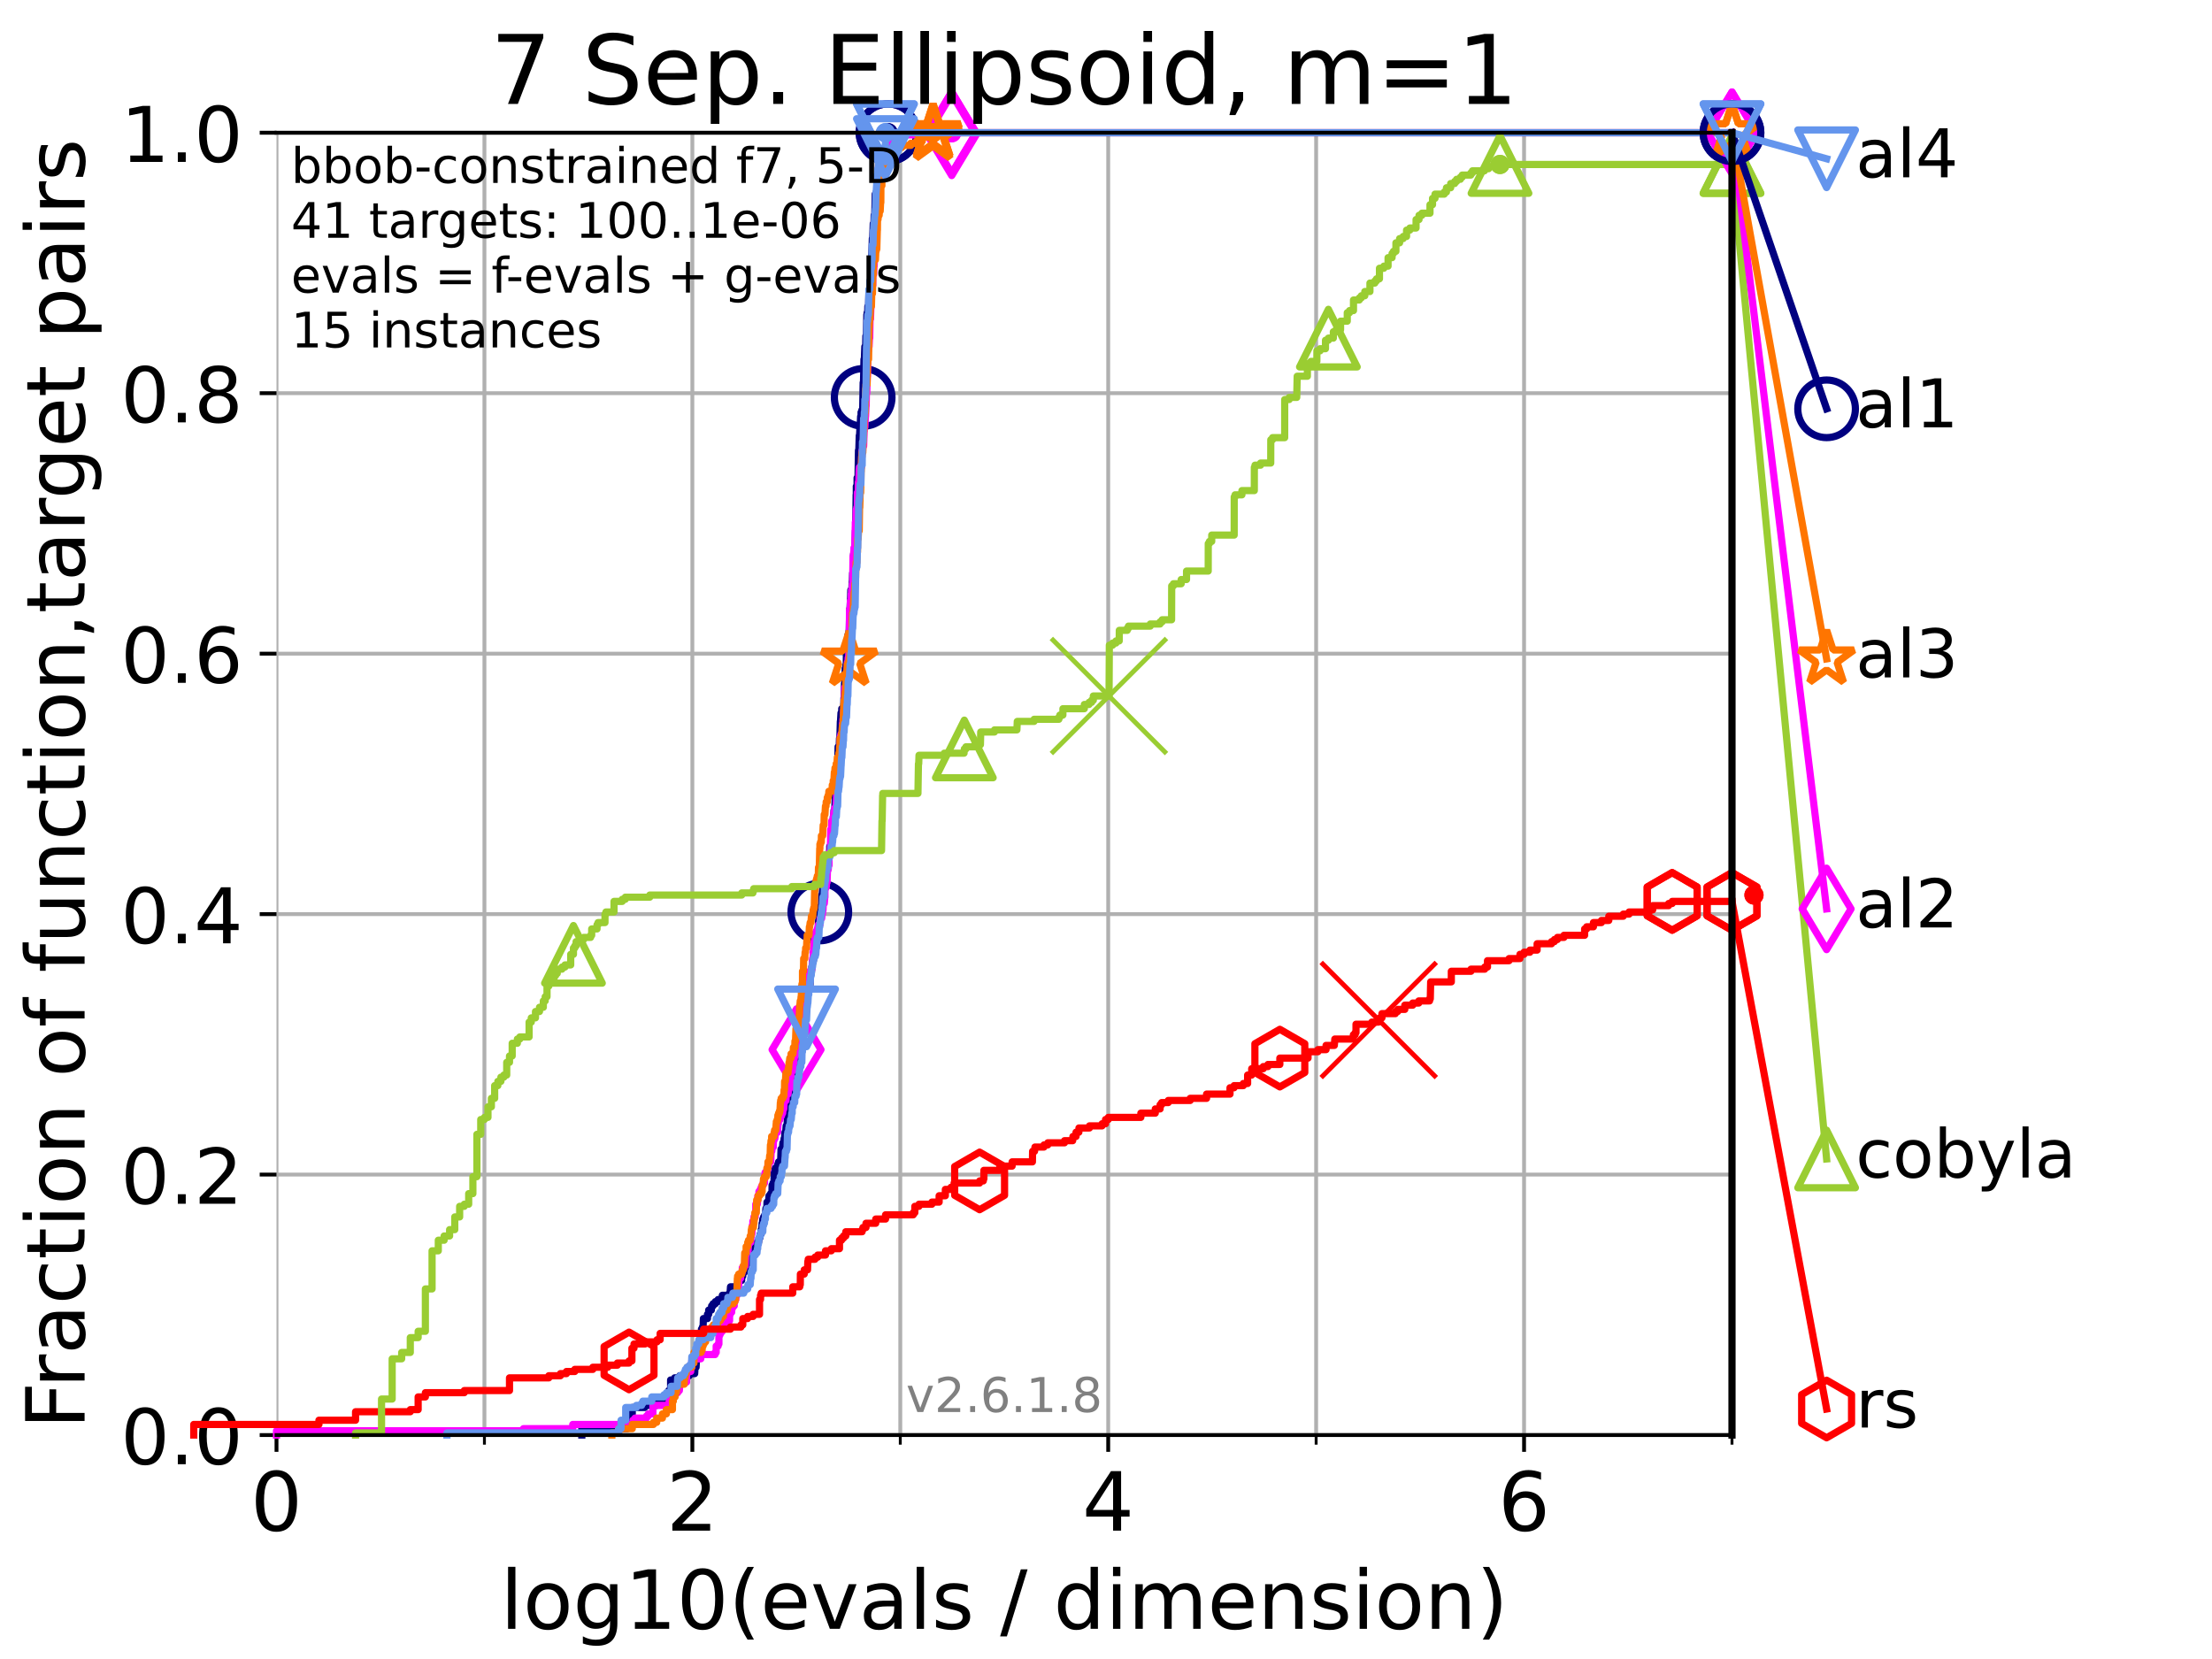 <?xml version="1.0" encoding="utf-8" standalone="no"?>
<!DOCTYPE svg PUBLIC "-//W3C//DTD SVG 1.1//EN"
  "http://www.w3.org/Graphics/SVG/1.1/DTD/svg11.dtd">
<!-- Created with matplotlib (https://matplotlib.org/) -->
<svg height="345.6pt" version="1.1" viewBox="0 0 460.8 345.6" width="460.8pt" xmlns="http://www.w3.org/2000/svg" xmlns:xlink="http://www.w3.org/1999/xlink">
 <defs>
  <style type="text/css">*{stroke-linecap:butt;stroke-linejoin:round;}</style>
 </defs>
 <g id="figure_1">
  <g id="patch_1">
   <path d="M 0 345.6 
L 460.8 345.6 
L 460.8 0 
L 0 0 
z
" style="fill:#ffffff;"/>
  </g>
  <g id="axes_1">
   <g id="patch_2">
    <path d="M 57.6 298.944 
L 360.806 298.944 
L 360.806 27.648 
L 57.6 27.648 
z
" style="fill:#ffffff;"/>
   </g>
   <g id="matplotlib.axis_1">
    <g id="xtick_1">
     <g id="line2d_1">
      <path clip-path="url(#p3ebfdcbbcb)" d="M 57.6 298.944 
L 57.6 27.648 
" style="fill:none;stroke:#b0b0b0;stroke-linecap:square;stroke-width:0.8;"/>
     </g>
     <g id="line2d_2">
      <defs>
       <path d="M 0 0 
L 0 3.5 
" id="m8893b377bd" style="stroke:#000000;stroke-width:0.8;"/>
      </defs>
      <g>
       <use style="stroke:#000000;stroke-width:0.8;" x="57.6" xlink:href="#m8893b377bd" y="298.944"/>
      </g>
     </g>
     <g id="text_1">
      <!-- 0 -->
      <g transform="translate(52.192 318.861)scale(0.17 -0.17)">
       <defs>
        <path d="M 31.781 66.406 
Q 24.172 66.406 20.328 58.906 
Q 16.5 51.422 16.5 36.375 
Q 16.5 21.391 20.328 13.891 
Q 24.172 6.391 31.781 6.391 
Q 39.453 6.391 43.281 13.891 
Q 47.125 21.391 47.125 36.375 
Q 47.125 51.422 43.281 58.906 
Q 39.453 66.406 31.781 66.406 
z
M 31.781 74.219 
Q 44.047 74.219 50.516 64.516 
Q 56.984 54.828 56.984 36.375 
Q 56.984 17.969 50.516 8.266 
Q 44.047 -1.422 31.781 -1.422 
Q 19.531 -1.422 13.062 8.266 
Q 6.594 17.969 6.594 36.375 
Q 6.594 54.828 13.062 64.516 
Q 19.531 74.219 31.781 74.219 
z
" id="DejaVuSans-48"/>
       </defs>
       <use xlink:href="#DejaVuSans-48"/>
      </g>
     </g>
    </g>
    <g id="xtick_2">
     <g id="line2d_3">
      <path clip-path="url(#p3ebfdcbbcb)" d="M 144.23 298.944 
L 144.23 27.648 
" style="fill:none;stroke:#b0b0b0;stroke-linecap:square;stroke-width:0.8;"/>
     </g>
     <g id="line2d_4">
      <g>
       <use style="stroke:#000000;stroke-width:0.8;" x="144.23" xlink:href="#m8893b377bd" y="298.944"/>
      </g>
     </g>
     <g id="text_2">
      <!-- 2 -->
      <g transform="translate(138.822 318.861)scale(0.17 -0.17)">
       <defs>
        <path d="M 19.188 8.297 
L 53.609 8.297 
L 53.609 0 
L 7.328 0 
L 7.328 8.297 
Q 12.938 14.109 22.625 23.891 
Q 32.328 33.688 34.812 36.531 
Q 39.547 41.844 41.422 45.531 
Q 43.312 49.219 43.312 52.781 
Q 43.312 58.594 39.234 62.25 
Q 35.156 65.922 28.609 65.922 
Q 23.969 65.922 18.812 64.312 
Q 13.672 62.703 7.812 59.422 
L 7.812 69.391 
Q 13.766 71.781 18.938 73 
Q 24.125 74.219 28.422 74.219 
Q 39.75 74.219 46.484 68.547 
Q 53.219 62.891 53.219 53.422 
Q 53.219 48.922 51.531 44.891 
Q 49.859 40.875 45.406 35.406 
Q 44.188 33.984 37.641 27.219 
Q 31.109 20.453 19.188 8.297 
z
" id="DejaVuSans-50"/>
       </defs>
       <use xlink:href="#DejaVuSans-50"/>
      </g>
     </g>
    </g>
    <g id="xtick_3">
     <g id="line2d_5">
      <path clip-path="url(#p3ebfdcbbcb)" d="M 230.861 298.944 
L 230.861 27.648 
" style="fill:none;stroke:#b0b0b0;stroke-linecap:square;stroke-width:0.8;"/>
     </g>
     <g id="line2d_6">
      <g>
       <use style="stroke:#000000;stroke-width:0.8;" x="230.861" xlink:href="#m8893b377bd" y="298.944"/>
      </g>
     </g>
     <g id="text_3">
      <!-- 4 -->
      <g transform="translate(225.453 318.861)scale(0.17 -0.17)">
       <defs>
        <path d="M 37.797 64.312 
L 12.891 25.391 
L 37.797 25.391 
z
M 35.203 72.906 
L 47.609 72.906 
L 47.609 25.391 
L 58.016 25.391 
L 58.016 17.188 
L 47.609 17.188 
L 47.609 0 
L 37.797 0 
L 37.797 17.188 
L 4.891 17.188 
L 4.891 26.703 
z
" id="DejaVuSans-52"/>
       </defs>
       <use xlink:href="#DejaVuSans-52"/>
      </g>
     </g>
    </g>
    <g id="xtick_4">
     <g id="line2d_7">
      <path clip-path="url(#p3ebfdcbbcb)" d="M 317.491 298.944 
L 317.491 27.648 
" style="fill:none;stroke:#b0b0b0;stroke-linecap:square;stroke-width:0.8;"/>
     </g>
     <g id="line2d_8">
      <g>
       <use style="stroke:#000000;stroke-width:0.8;" x="317.491" xlink:href="#m8893b377bd" y="298.944"/>
      </g>
     </g>
     <g id="text_4">
      <!-- 6 -->
      <g transform="translate(312.083 318.861)scale(0.17 -0.17)">
       <defs>
        <path d="M 33.016 40.375 
Q 26.375 40.375 22.484 35.828 
Q 18.609 31.297 18.609 23.391 
Q 18.609 15.531 22.484 10.953 
Q 26.375 6.391 33.016 6.391 
Q 39.656 6.391 43.531 10.953 
Q 47.406 15.531 47.406 23.391 
Q 47.406 31.297 43.531 35.828 
Q 39.656 40.375 33.016 40.375 
z
M 52.594 71.297 
L 52.594 62.312 
Q 48.875 64.062 45.094 64.984 
Q 41.312 65.922 37.594 65.922 
Q 27.828 65.922 22.672 59.328 
Q 17.531 52.734 16.797 39.406 
Q 19.672 43.656 24.016 45.922 
Q 28.375 48.188 33.594 48.188 
Q 44.578 48.188 50.953 41.516 
Q 57.328 34.859 57.328 23.391 
Q 57.328 12.156 50.688 5.359 
Q 44.047 -1.422 33.016 -1.422 
Q 20.359 -1.422 13.672 8.266 
Q 6.984 17.969 6.984 36.375 
Q 6.984 53.656 15.188 63.938 
Q 23.391 74.219 37.203 74.219 
Q 40.922 74.219 44.703 73.484 
Q 48.484 72.75 52.594 71.297 
z
" id="DejaVuSans-54"/>
       </defs>
       <use xlink:href="#DejaVuSans-54"/>
      </g>
     </g>
    </g>
    <g id="xtick_5">
     <g id="line2d_9">
      <path clip-path="url(#p3ebfdcbbcb)" d="M 100.915 298.944 
L 100.915 27.648 
" style="fill:none;stroke:#b0b0b0;stroke-linecap:square;stroke-width:0.8;"/>
     </g>
     <g id="line2d_10">
      <defs>
       <path d="M 0 0 
L 0 2 
" id="m8eebc057fd" style="stroke:#000000;stroke-width:0.6;"/>
      </defs>
      <g>
       <use style="stroke:#000000;stroke-width:0.6;" x="100.915" xlink:href="#m8eebc057fd" y="298.944"/>
      </g>
     </g>
    </g>
    <g id="xtick_6">
     <g id="line2d_11">
      <path clip-path="url(#p3ebfdcbbcb)" d="M 187.546 298.944 
L 187.546 27.648 
" style="fill:none;stroke:#b0b0b0;stroke-linecap:square;stroke-width:0.8;"/>
     </g>
     <g id="line2d_12">
      <g>
       <use style="stroke:#000000;stroke-width:0.6;" x="187.546" xlink:href="#m8eebc057fd" y="298.944"/>
      </g>
     </g>
    </g>
    <g id="xtick_7">
     <g id="line2d_13">
      <path clip-path="url(#p3ebfdcbbcb)" d="M 274.176 298.944 
L 274.176 27.648 
" style="fill:none;stroke:#b0b0b0;stroke-linecap:square;stroke-width:0.8;"/>
     </g>
     <g id="line2d_14">
      <g>
       <use style="stroke:#000000;stroke-width:0.6;" x="274.176" xlink:href="#m8eebc057fd" y="298.944"/>
      </g>
     </g>
    </g>
    <g id="xtick_8">
     <g id="line2d_15">
      <path clip-path="url(#p3ebfdcbbcb)" d="M 360.806 298.944 
L 360.806 27.648 
" style="fill:none;stroke:#b0b0b0;stroke-linecap:square;stroke-width:0.8;"/>
     </g>
     <g id="line2d_16">
      <g>
       <use style="stroke:#000000;stroke-width:0.6;" x="360.806" xlink:href="#m8eebc057fd" y="298.944"/>
      </g>
     </g>
    </g>
    <g id="text_5">
     <!-- log10(evals / dimension) -->
     <g transform="translate(104.239 339.314)scale(0.17 -0.17)">
      <defs>
       <path d="M 9.422 75.984 
L 18.406 75.984 
L 18.406 0 
L 9.422 0 
z
" id="DejaVuSans-108"/>
       <path d="M 30.609 48.391 
Q 23.391 48.391 19.188 42.75 
Q 14.984 37.109 14.984 27.297 
Q 14.984 17.484 19.156 11.844 
Q 23.344 6.203 30.609 6.203 
Q 37.797 6.203 41.984 11.859 
Q 46.188 17.531 46.188 27.297 
Q 46.188 37.016 41.984 42.703 
Q 37.797 48.391 30.609 48.391 
z
M 30.609 56 
Q 42.328 56 49.016 48.375 
Q 55.719 40.766 55.719 27.297 
Q 55.719 13.875 49.016 6.219 
Q 42.328 -1.422 30.609 -1.422 
Q 18.844 -1.422 12.172 6.219 
Q 5.516 13.875 5.516 27.297 
Q 5.516 40.766 12.172 48.375 
Q 18.844 56 30.609 56 
z
" id="DejaVuSans-111"/>
       <path d="M 45.406 27.984 
Q 45.406 37.75 41.375 43.109 
Q 37.359 48.484 30.078 48.484 
Q 22.859 48.484 18.828 43.109 
Q 14.797 37.75 14.797 27.984 
Q 14.797 18.266 18.828 12.891 
Q 22.859 7.516 30.078 7.516 
Q 37.359 7.516 41.375 12.891 
Q 45.406 18.266 45.406 27.984 
z
M 54.391 6.781 
Q 54.391 -7.172 48.188 -13.984 
Q 42 -20.797 29.203 -20.797 
Q 24.469 -20.797 20.266 -20.094 
Q 16.062 -19.391 12.109 -17.922 
L 12.109 -9.188 
Q 16.062 -11.328 19.922 -12.344 
Q 23.781 -13.375 27.781 -13.375 
Q 36.625 -13.375 41.016 -8.766 
Q 45.406 -4.156 45.406 5.172 
L 45.406 9.625 
Q 42.625 4.781 38.281 2.391 
Q 33.938 0 27.875 0 
Q 17.828 0 11.672 7.656 
Q 5.516 15.328 5.516 27.984 
Q 5.516 40.672 11.672 48.328 
Q 17.828 56 27.875 56 
Q 33.938 56 38.281 53.609 
Q 42.625 51.219 45.406 46.391 
L 45.406 54.688 
L 54.391 54.688 
z
" id="DejaVuSans-103"/>
       <path d="M 12.406 8.297 
L 28.516 8.297 
L 28.516 63.922 
L 10.984 60.406 
L 10.984 69.391 
L 28.422 72.906 
L 38.281 72.906 
L 38.281 8.297 
L 54.391 8.297 
L 54.391 0 
L 12.406 0 
z
" id="DejaVuSans-49"/>
       <path d="M 31 75.875 
Q 24.469 64.656 21.281 53.656 
Q 18.109 42.672 18.109 31.391 
Q 18.109 20.125 21.312 9.062 
Q 24.516 -2 31 -13.188 
L 23.188 -13.188 
Q 15.875 -1.703 12.234 9.375 
Q 8.594 20.453 8.594 31.391 
Q 8.594 42.281 12.203 53.312 
Q 15.828 64.359 23.188 75.875 
z
" id="DejaVuSans-40"/>
       <path d="M 56.203 29.594 
L 56.203 25.203 
L 14.891 25.203 
Q 15.484 15.922 20.484 11.062 
Q 25.484 6.203 34.422 6.203 
Q 39.594 6.203 44.453 7.469 
Q 49.312 8.734 54.109 11.281 
L 54.109 2.781 
Q 49.266 0.734 44.188 -0.344 
Q 39.109 -1.422 33.891 -1.422 
Q 20.797 -1.422 13.156 6.188 
Q 5.516 13.812 5.516 26.812 
Q 5.516 40.234 12.766 48.109 
Q 20.016 56 32.328 56 
Q 43.359 56 49.781 48.891 
Q 56.203 41.797 56.203 29.594 
z
M 47.219 32.234 
Q 47.125 39.594 43.094 43.984 
Q 39.062 48.391 32.422 48.391 
Q 24.906 48.391 20.391 44.141 
Q 15.875 39.891 15.188 32.172 
z
" id="DejaVuSans-101"/>
       <path d="M 2.984 54.688 
L 12.5 54.688 
L 29.594 8.797 
L 46.688 54.688 
L 56.203 54.688 
L 35.688 0 
L 23.484 0 
z
" id="DejaVuSans-118"/>
       <path d="M 34.281 27.484 
Q 23.391 27.484 19.188 25 
Q 14.984 22.516 14.984 16.5 
Q 14.984 11.719 18.141 8.906 
Q 21.297 6.109 26.703 6.109 
Q 34.188 6.109 38.703 11.406 
Q 43.219 16.703 43.219 25.484 
L 43.219 27.484 
z
M 52.203 31.203 
L 52.203 0 
L 43.219 0 
L 43.219 8.297 
Q 40.141 3.328 35.547 0.953 
Q 30.953 -1.422 24.312 -1.422 
Q 15.922 -1.422 10.953 3.297 
Q 6 8.016 6 15.922 
Q 6 25.141 12.172 29.828 
Q 18.359 34.516 30.609 34.516 
L 43.219 34.516 
L 43.219 35.406 
Q 43.219 41.609 39.141 45 
Q 35.062 48.391 27.688 48.391 
Q 23 48.391 18.547 47.266 
Q 14.109 46.141 10.016 43.891 
L 10.016 52.203 
Q 14.938 54.109 19.578 55.047 
Q 24.219 56 28.609 56 
Q 40.484 56 46.344 49.844 
Q 52.203 43.703 52.203 31.203 
z
" id="DejaVuSans-97"/>
       <path d="M 44.281 53.078 
L 44.281 44.578 
Q 40.484 46.531 36.375 47.5 
Q 32.281 48.484 27.875 48.484 
Q 21.188 48.484 17.844 46.438 
Q 14.5 44.391 14.5 40.281 
Q 14.5 37.156 16.891 35.375 
Q 19.281 33.594 26.516 31.984 
L 29.594 31.297 
Q 39.156 29.25 43.188 25.516 
Q 47.219 21.781 47.219 15.094 
Q 47.219 7.469 41.188 3.016 
Q 35.156 -1.422 24.609 -1.422 
Q 20.219 -1.422 15.453 -0.562 
Q 10.688 0.297 5.422 2 
L 5.422 11.281 
Q 10.406 8.688 15.234 7.391 
Q 20.062 6.109 24.812 6.109 
Q 31.156 6.109 34.562 8.281 
Q 37.984 10.453 37.984 14.406 
Q 37.984 18.062 35.516 20.016 
Q 33.062 21.969 24.703 23.781 
L 21.578 24.516 
Q 13.234 26.266 9.516 29.906 
Q 5.812 33.547 5.812 39.891 
Q 5.812 47.609 11.281 51.797 
Q 16.75 56 26.812 56 
Q 31.781 56 36.172 55.266 
Q 40.578 54.547 44.281 53.078 
z
" id="DejaVuSans-115"/>
       <path id="DejaVuSans-32"/>
       <path d="M 25.391 72.906 
L 33.688 72.906 
L 8.297 -9.281 
L 0 -9.281 
z
" id="DejaVuSans-47"/>
       <path d="M 45.406 46.391 
L 45.406 75.984 
L 54.391 75.984 
L 54.391 0 
L 45.406 0 
L 45.406 8.203 
Q 42.578 3.328 38.25 0.953 
Q 33.938 -1.422 27.875 -1.422 
Q 17.969 -1.422 11.734 6.484 
Q 5.516 14.406 5.516 27.297 
Q 5.516 40.188 11.734 48.094 
Q 17.969 56 27.875 56 
Q 33.938 56 38.25 53.625 
Q 42.578 51.266 45.406 46.391 
z
M 14.797 27.297 
Q 14.797 17.391 18.875 11.75 
Q 22.953 6.109 30.078 6.109 
Q 37.203 6.109 41.297 11.75 
Q 45.406 17.391 45.406 27.297 
Q 45.406 37.203 41.297 42.844 
Q 37.203 48.484 30.078 48.484 
Q 22.953 48.484 18.875 42.844 
Q 14.797 37.203 14.797 27.297 
z
" id="DejaVuSans-100"/>
       <path d="M 9.422 54.688 
L 18.406 54.688 
L 18.406 0 
L 9.422 0 
z
M 9.422 75.984 
L 18.406 75.984 
L 18.406 64.594 
L 9.422 64.594 
z
" id="DejaVuSans-105"/>
       <path d="M 52 44.188 
Q 55.375 50.25 60.062 53.125 
Q 64.75 56 71.094 56 
Q 79.641 56 84.281 50.016 
Q 88.922 44.047 88.922 33.016 
L 88.922 0 
L 79.891 0 
L 79.891 32.719 
Q 79.891 40.578 77.094 44.375 
Q 74.312 48.188 68.609 48.188 
Q 61.625 48.188 57.562 43.547 
Q 53.516 38.922 53.516 30.906 
L 53.516 0 
L 44.484 0 
L 44.484 32.719 
Q 44.484 40.625 41.703 44.406 
Q 38.922 48.188 33.109 48.188 
Q 26.219 48.188 22.156 43.531 
Q 18.109 38.875 18.109 30.906 
L 18.109 0 
L 9.078 0 
L 9.078 54.688 
L 18.109 54.688 
L 18.109 46.188 
Q 21.188 51.219 25.484 53.609 
Q 29.781 56 35.688 56 
Q 41.656 56 45.828 52.969 
Q 50 49.953 52 44.188 
z
" id="DejaVuSans-109"/>
       <path d="M 54.891 33.016 
L 54.891 0 
L 45.906 0 
L 45.906 32.719 
Q 45.906 40.484 42.875 44.328 
Q 39.844 48.188 33.797 48.188 
Q 26.516 48.188 22.312 43.547 
Q 18.109 38.922 18.109 30.906 
L 18.109 0 
L 9.078 0 
L 9.078 54.688 
L 18.109 54.688 
L 18.109 46.188 
Q 21.344 51.125 25.703 53.562 
Q 30.078 56 35.797 56 
Q 45.219 56 50.047 50.172 
Q 54.891 44.344 54.891 33.016 
z
" id="DejaVuSans-110"/>
       <path d="M 8.016 75.875 
L 15.828 75.875 
Q 23.141 64.359 26.781 53.312 
Q 30.422 42.281 30.422 31.391 
Q 30.422 20.453 26.781 9.375 
Q 23.141 -1.703 15.828 -13.188 
L 8.016 -13.188 
Q 14.5 -2 17.703 9.062 
Q 20.906 20.125 20.906 31.391 
Q 20.906 42.672 17.703 53.656 
Q 14.5 64.656 8.016 75.875 
z
" id="DejaVuSans-41"/>
      </defs>
      <use xlink:href="#DejaVuSans-108"/>
      <use x="27.783" xlink:href="#DejaVuSans-111"/>
      <use x="88.965" xlink:href="#DejaVuSans-103"/>
      <use x="152.441" xlink:href="#DejaVuSans-49"/>
      <use x="216.064" xlink:href="#DejaVuSans-48"/>
      <use x="279.688" xlink:href="#DejaVuSans-40"/>
      <use x="318.701" xlink:href="#DejaVuSans-101"/>
      <use x="380.225" xlink:href="#DejaVuSans-118"/>
      <use x="439.404" xlink:href="#DejaVuSans-97"/>
      <use x="500.684" xlink:href="#DejaVuSans-108"/>
      <use x="528.467" xlink:href="#DejaVuSans-115"/>
      <use x="580.566" xlink:href="#DejaVuSans-32"/>
      <use x="612.354" xlink:href="#DejaVuSans-47"/>
      <use x="646.045" xlink:href="#DejaVuSans-32"/>
      <use x="677.832" xlink:href="#DejaVuSans-100"/>
      <use x="741.309" xlink:href="#DejaVuSans-105"/>
      <use x="769.092" xlink:href="#DejaVuSans-109"/>
      <use x="866.504" xlink:href="#DejaVuSans-101"/>
      <use x="928.027" xlink:href="#DejaVuSans-110"/>
      <use x="991.406" xlink:href="#DejaVuSans-115"/>
      <use x="1043.506" xlink:href="#DejaVuSans-105"/>
      <use x="1071.289" xlink:href="#DejaVuSans-111"/>
      <use x="1132.471" xlink:href="#DejaVuSans-110"/>
      <use x="1195.85" xlink:href="#DejaVuSans-41"/>
     </g>
    </g>
   </g>
   <g id="matplotlib.axis_2">
    <g id="ytick_1">
     <g id="line2d_17">
      <path clip-path="url(#p3ebfdcbbcb)" d="M 57.6 298.944 
L 360.806 298.944 
" style="fill:none;stroke:#b0b0b0;stroke-linecap:square;stroke-width:0.8;"/>
     </g>
     <g id="line2d_18">
      <defs>
       <path d="M 0 0 
L -3.5 0 
" id="m3070330041" style="stroke:#000000;stroke-width:0.8;"/>
      </defs>
      <g>
       <use style="stroke:#000000;stroke-width:0.8;" x="57.6" xlink:href="#m3070330041" y="298.944"/>
      </g>
     </g>
     <g id="text_6">
      <!-- 0.0 -->
      <g transform="translate(25.155 305.023)scale(0.16 -0.16)">
       <defs>
        <path d="M 10.688 12.406 
L 21 12.406 
L 21 0 
L 10.688 0 
z
" id="DejaVuSans-46"/>
       </defs>
       <use xlink:href="#DejaVuSans-48"/>
       <use x="63.623" xlink:href="#DejaVuSans-46"/>
       <use x="95.41" xlink:href="#DejaVuSans-48"/>
      </g>
     </g>
    </g>
    <g id="ytick_2">
     <g id="line2d_19">
      <path clip-path="url(#p3ebfdcbbcb)" d="M 57.6 244.685 
L 360.806 244.685 
" style="fill:none;stroke:#b0b0b0;stroke-linecap:square;stroke-width:0.8;"/>
     </g>
     <g id="line2d_20">
      <g>
       <use style="stroke:#000000;stroke-width:0.8;" x="57.6" xlink:href="#m3070330041" y="244.685"/>
      </g>
     </g>
     <g id="text_7">
      <!-- 0.2 -->
      <g transform="translate(25.155 250.764)scale(0.16 -0.16)">
       <use xlink:href="#DejaVuSans-48"/>
       <use x="63.623" xlink:href="#DejaVuSans-46"/>
       <use x="95.41" xlink:href="#DejaVuSans-50"/>
      </g>
     </g>
    </g>
    <g id="ytick_3">
     <g id="line2d_21">
      <path clip-path="url(#p3ebfdcbbcb)" d="M 57.6 190.426 
L 360.806 190.426 
" style="fill:none;stroke:#b0b0b0;stroke-linecap:square;stroke-width:0.8;"/>
     </g>
     <g id="line2d_22">
      <g>
       <use style="stroke:#000000;stroke-width:0.8;" x="57.6" xlink:href="#m3070330041" y="190.426"/>
      </g>
     </g>
     <g id="text_8">
      <!-- 0.4 -->
      <g transform="translate(25.155 196.504)scale(0.16 -0.16)">
       <use xlink:href="#DejaVuSans-48"/>
       <use x="63.623" xlink:href="#DejaVuSans-46"/>
       <use x="95.41" xlink:href="#DejaVuSans-52"/>
      </g>
     </g>
    </g>
    <g id="ytick_4">
     <g id="line2d_23">
      <path clip-path="url(#p3ebfdcbbcb)" d="M 57.6 136.166 
L 360.806 136.166 
" style="fill:none;stroke:#b0b0b0;stroke-linecap:square;stroke-width:0.8;"/>
     </g>
     <g id="line2d_24">
      <g>
       <use style="stroke:#000000;stroke-width:0.8;" x="57.6" xlink:href="#m3070330041" y="136.166"/>
      </g>
     </g>
     <g id="text_9">
      <!-- 0.6 -->
      <g transform="translate(25.155 142.245)scale(0.16 -0.16)">
       <use xlink:href="#DejaVuSans-48"/>
       <use x="63.623" xlink:href="#DejaVuSans-46"/>
       <use x="95.41" xlink:href="#DejaVuSans-54"/>
      </g>
     </g>
    </g>
    <g id="ytick_5">
     <g id="line2d_25">
      <path clip-path="url(#p3ebfdcbbcb)" d="M 57.6 81.907 
L 360.806 81.907 
" style="fill:none;stroke:#b0b0b0;stroke-linecap:square;stroke-width:0.8;"/>
     </g>
     <g id="line2d_26">
      <g>
       <use style="stroke:#000000;stroke-width:0.8;" x="57.6" xlink:href="#m3070330041" y="81.907"/>
      </g>
     </g>
     <g id="text_10">
      <!-- 0.8 -->
      <g transform="translate(25.155 87.986)scale(0.16 -0.16)">
       <defs>
        <path d="M 31.781 34.625 
Q 24.75 34.625 20.719 30.859 
Q 16.703 27.094 16.703 20.516 
Q 16.703 13.922 20.719 10.156 
Q 24.75 6.391 31.781 6.391 
Q 38.812 6.391 42.859 10.172 
Q 46.922 13.969 46.922 20.516 
Q 46.922 27.094 42.891 30.859 
Q 38.875 34.625 31.781 34.625 
z
M 21.922 38.812 
Q 15.578 40.375 12.031 44.719 
Q 8.5 49.078 8.5 55.328 
Q 8.5 64.062 14.719 69.141 
Q 20.953 74.219 31.781 74.219 
Q 42.672 74.219 48.875 69.141 
Q 55.078 64.062 55.078 55.328 
Q 55.078 49.078 51.531 44.719 
Q 48 40.375 41.703 38.812 
Q 48.828 37.156 52.797 32.312 
Q 56.781 27.484 56.781 20.516 
Q 56.781 9.906 50.312 4.234 
Q 43.844 -1.422 31.781 -1.422 
Q 19.734 -1.422 13.25 4.234 
Q 6.781 9.906 6.781 20.516 
Q 6.781 27.484 10.781 32.312 
Q 14.797 37.156 21.922 38.812 
z
M 18.312 54.391 
Q 18.312 48.734 21.844 45.562 
Q 25.391 42.391 31.781 42.391 
Q 38.141 42.391 41.719 45.562 
Q 45.312 48.734 45.312 54.391 
Q 45.312 60.062 41.719 63.234 
Q 38.141 66.406 31.781 66.406 
Q 25.391 66.406 21.844 63.234 
Q 18.312 60.062 18.312 54.391 
z
" id="DejaVuSans-56"/>
       </defs>
       <use xlink:href="#DejaVuSans-48"/>
       <use x="63.623" xlink:href="#DejaVuSans-46"/>
       <use x="95.41" xlink:href="#DejaVuSans-56"/>
      </g>
     </g>
    </g>
    <g id="ytick_6">
     <g id="line2d_27">
      <path clip-path="url(#p3ebfdcbbcb)" d="M 57.6 27.648 
L 360.806 27.648 
" style="fill:none;stroke:#b0b0b0;stroke-linecap:square;stroke-width:0.8;"/>
     </g>
     <g id="line2d_28">
      <g>
       <use style="stroke:#000000;stroke-width:0.8;" x="57.6" xlink:href="#m3070330041" y="27.648"/>
      </g>
     </g>
     <g id="text_11">
      <!-- 1.0 -->
      <g transform="translate(25.155 33.727)scale(0.16 -0.16)">
       <use xlink:href="#DejaVuSans-49"/>
       <use x="63.623" xlink:href="#DejaVuSans-46"/>
       <use x="95.41" xlink:href="#DejaVuSans-48"/>
      </g>
     </g>
    </g>
    <g id="text_12">
     <!-- Fraction of function,target pairs -->
     <g transform="translate(17.62 297.681)rotate(-90)scale(0.17 -0.17)">
      <defs>
       <path d="M 9.812 72.906 
L 51.703 72.906 
L 51.703 64.594 
L 19.672 64.594 
L 19.672 43.109 
L 48.578 43.109 
L 48.578 34.812 
L 19.672 34.812 
L 19.672 0 
L 9.812 0 
z
" id="DejaVuSans-70"/>
       <path d="M 41.109 46.297 
Q 39.594 47.172 37.812 47.578 
Q 36.031 48 33.891 48 
Q 26.266 48 22.188 43.047 
Q 18.109 38.094 18.109 28.812 
L 18.109 0 
L 9.078 0 
L 9.078 54.688 
L 18.109 54.688 
L 18.109 46.188 
Q 20.953 51.172 25.484 53.578 
Q 30.031 56 36.531 56 
Q 37.453 56 38.578 55.875 
Q 39.703 55.766 41.062 55.516 
z
" id="DejaVuSans-114"/>
       <path d="M 48.781 52.594 
L 48.781 44.188 
Q 44.969 46.297 41.141 47.344 
Q 37.312 48.391 33.406 48.391 
Q 24.656 48.391 19.812 42.844 
Q 14.984 37.312 14.984 27.297 
Q 14.984 17.281 19.812 11.734 
Q 24.656 6.203 33.406 6.203 
Q 37.312 6.203 41.141 7.25 
Q 44.969 8.297 48.781 10.406 
L 48.781 2.094 
Q 45.016 0.344 40.984 -0.531 
Q 36.969 -1.422 32.422 -1.422 
Q 20.062 -1.422 12.781 6.344 
Q 5.516 14.109 5.516 27.297 
Q 5.516 40.672 12.859 48.328 
Q 20.219 56 33.016 56 
Q 37.156 56 41.109 55.141 
Q 45.062 54.297 48.781 52.594 
z
" id="DejaVuSans-99"/>
       <path d="M 18.312 70.219 
L 18.312 54.688 
L 36.812 54.688 
L 36.812 47.703 
L 18.312 47.703 
L 18.312 18.016 
Q 18.312 11.328 20.141 9.422 
Q 21.969 7.516 27.594 7.516 
L 36.812 7.516 
L 36.812 0 
L 27.594 0 
Q 17.188 0 13.234 3.875 
Q 9.281 7.766 9.281 18.016 
L 9.281 47.703 
L 2.688 47.703 
L 2.688 54.688 
L 9.281 54.688 
L 9.281 70.219 
z
" id="DejaVuSans-116"/>
       <path d="M 37.109 75.984 
L 37.109 68.5 
L 28.516 68.5 
Q 23.688 68.5 21.797 66.547 
Q 19.922 64.594 19.922 59.516 
L 19.922 54.688 
L 34.719 54.688 
L 34.719 47.703 
L 19.922 47.703 
L 19.922 0 
L 10.891 0 
L 10.891 47.703 
L 2.297 47.703 
L 2.297 54.688 
L 10.891 54.688 
L 10.891 58.5 
Q 10.891 67.625 15.141 71.797 
Q 19.391 75.984 28.609 75.984 
z
" id="DejaVuSans-102"/>
       <path d="M 8.5 21.578 
L 8.5 54.688 
L 17.484 54.688 
L 17.484 21.922 
Q 17.484 14.156 20.5 10.266 
Q 23.531 6.391 29.594 6.391 
Q 36.859 6.391 41.078 11.031 
Q 45.312 15.672 45.312 23.688 
L 45.312 54.688 
L 54.297 54.688 
L 54.297 0 
L 45.312 0 
L 45.312 8.406 
Q 42.047 3.422 37.719 1 
Q 33.406 -1.422 27.688 -1.422 
Q 18.266 -1.422 13.375 4.438 
Q 8.5 10.297 8.5 21.578 
z
M 31.109 56 
z
" id="DejaVuSans-117"/>
       <path d="M 11.719 12.406 
L 22.016 12.406 
L 22.016 4 
L 14.016 -11.625 
L 7.719 -11.625 
L 11.719 4 
z
" id="DejaVuSans-44"/>
       <path d="M 18.109 8.203 
L 18.109 -20.797 
L 9.078 -20.797 
L 9.078 54.688 
L 18.109 54.688 
L 18.109 46.391 
Q 20.953 51.266 25.266 53.625 
Q 29.594 56 35.594 56 
Q 45.562 56 51.781 48.094 
Q 58.016 40.188 58.016 27.297 
Q 58.016 14.406 51.781 6.484 
Q 45.562 -1.422 35.594 -1.422 
Q 29.594 -1.422 25.266 0.953 
Q 20.953 3.328 18.109 8.203 
z
M 48.688 27.297 
Q 48.688 37.203 44.609 42.844 
Q 40.531 48.484 33.406 48.484 
Q 26.266 48.484 22.188 42.844 
Q 18.109 37.203 18.109 27.297 
Q 18.109 17.391 22.188 11.75 
Q 26.266 6.109 33.406 6.109 
Q 40.531 6.109 44.609 11.75 
Q 48.688 17.391 48.688 27.297 
z
" id="DejaVuSans-112"/>
      </defs>
      <use xlink:href="#DejaVuSans-70"/>
      <use x="50.27" xlink:href="#DejaVuSans-114"/>
      <use x="91.383" xlink:href="#DejaVuSans-97"/>
      <use x="152.662" xlink:href="#DejaVuSans-99"/>
      <use x="207.643" xlink:href="#DejaVuSans-116"/>
      <use x="246.852" xlink:href="#DejaVuSans-105"/>
      <use x="274.635" xlink:href="#DejaVuSans-111"/>
      <use x="335.816" xlink:href="#DejaVuSans-110"/>
      <use x="399.195" xlink:href="#DejaVuSans-32"/>
      <use x="430.982" xlink:href="#DejaVuSans-111"/>
      <use x="492.164" xlink:href="#DejaVuSans-102"/>
      <use x="527.369" xlink:href="#DejaVuSans-32"/>
      <use x="559.156" xlink:href="#DejaVuSans-102"/>
      <use x="594.361" xlink:href="#DejaVuSans-117"/>
      <use x="657.74" xlink:href="#DejaVuSans-110"/>
      <use x="721.119" xlink:href="#DejaVuSans-99"/>
      <use x="776.1" xlink:href="#DejaVuSans-116"/>
      <use x="815.309" xlink:href="#DejaVuSans-105"/>
      <use x="843.092" xlink:href="#DejaVuSans-111"/>
      <use x="904.273" xlink:href="#DejaVuSans-110"/>
      <use x="967.652" xlink:href="#DejaVuSans-44"/>
      <use x="999.439" xlink:href="#DejaVuSans-116"/>
      <use x="1038.648" xlink:href="#DejaVuSans-97"/>
      <use x="1099.928" xlink:href="#DejaVuSans-114"/>
      <use x="1139.291" xlink:href="#DejaVuSans-103"/>
      <use x="1202.768" xlink:href="#DejaVuSans-101"/>
      <use x="1264.291" xlink:href="#DejaVuSans-116"/>
      <use x="1303.5" xlink:href="#DejaVuSans-32"/>
      <use x="1335.287" xlink:href="#DejaVuSans-112"/>
      <use x="1398.764" xlink:href="#DejaVuSans-97"/>
      <use x="1460.043" xlink:href="#DejaVuSans-105"/>
      <use x="1487.826" xlink:href="#DejaVuSans-114"/>
      <use x="1528.939" xlink:href="#DejaVuSans-115"/>
     </g>
    </g>
   </g>
   <g id="line2d_29">
    <defs>
     <path d="M 0 1.5 
C 0.398 1.5 0.779 1.342 1.061 1.061 
C 1.342 0.779 1.5 0.398 1.5 0 
C 1.5 -0.398 1.342 -0.779 1.061 -1.061 
C 0.779 -1.342 0.398 -1.5 0 -1.5 
C -0.398 -1.5 -0.779 -1.342 -1.061 -1.061 
C -1.342 -0.779 -1.5 -0.398 -1.5 0 
C -1.5 0.398 -1.342 0.779 -1.061 1.061 
C -0.779 1.342 -0.398 1.5 0 1.5 
z
" id="mfe39409ba1" style="stroke:#000080;"/>
    </defs>
    <g>
     <use style="fill:#000080;stroke:#000080;" x="184.999" xlink:href="#mfe39409ba1" y="27.648"/>
     <use style="fill:#000080;stroke:#000080;" x="184.999" xlink:href="#mfe39409ba1" y="27.648"/>
    </g>
   </g>
   <g id="line2d_30">
    <path d="M 121.202 298.944 
L 121.202 297.621 
L 130.657 297.621 
L 130.657 297.179 
L 130.964 297.179 
L 130.964 294.533 
L 131.711 294.533 
L 131.711 293.209 
L 134.305 293.209 
L 134.305 292.768 
L 136.809 292.768 
L 136.809 292.327 
L 137.359 292.327 
L 137.467 291.445 
L 138.718 291.445 
L 138.718 291.004 
L 139.314 291.004 
L 139.314 289.68 
L 139.701 289.68 
L 139.701 287.475 
L 140.543 287.475 
L 140.543 287.033 
L 141.611 287.033 
L 141.611 286.592 
L 143.58 286.592 
L 143.58 286.151 
L 144.713 286.151 
L 144.786 284.828 
L 145.004 284.828 
L 145.076 283.504 
L 145.148 283.504 
L 145.148 283.063 
L 145.291 283.063 
L 145.291 280.858 
L 145.713 280.858 
L 145.713 279.975 
L 146.058 279.975 
L 146.126 276.887 
L 146.329 276.887 
L 146.329 276.446 
L 146.463 276.446 
L 146.53 274.682 
L 147.376 274.682 
L 147.376 273.799 
L 147.629 273.799 
L 147.629 272.917 
L 148.186 272.917 
L 148.247 272.035 
L 148.548 272.035 
L 148.548 271.594 
L 149.021 271.594 
L 149.021 271.153 
L 149.595 271.153 
L 149.595 270.712 
L 150.425 270.712 
L 150.479 269.829 
L 151.933 269.829 
L 151.933 269.388 
L 152.082 269.388 
L 152.181 268.065 
L 153.651 268.065 
L 153.696 267.183 
L 154.012 267.183 
L 154.012 266.741 
L 154.498 266.741 
L 154.541 265.859 
L 154.715 265.859 
L 154.758 264.977 
L 155.141 264.977 
L 155.183 264.095 
L 155.308 264.095 
L 155.35 263.212 
L 155.721 263.212 
L 155.721 262.771 
L 155.925 262.771 
L 155.925 261.889 
L 156.599 261.889 
L 156.599 261.448 
L 156.793 261.448 
L 156.793 261.007 
L 156.985 261.007 
L 156.985 260.124 
L 157.175 260.124 
L 157.175 259.683 
L 157.697 259.683 
L 157.734 258.801 
L 158.025 258.801 
L 158.098 257.919 
L 158.277 257.919 
L 158.383 257.036 
L 158.56 257.036 
L 158.595 256.154 
L 158.7 256.154 
L 158.77 254.831 
L 158.839 254.831 
L 158.908 253.949 
L 159.08 253.949 
L 159.08 253.507 
L 159.317 253.507 
L 159.317 253.066 
L 159.452 253.066 
L 159.552 251.743 
L 159.751 251.743 
L 159.784 250.42 
L 160.11 250.42 
L 160.207 249.096 
L 160.526 249.096 
L 160.526 248.655 
L 160.809 248.655 
L 160.84 246.89 
L 161.026 246.89 
L 161.026 246.449 
L 161.24 246.449 
L 161.271 244.244 
L 161.452 244.244 
L 161.482 243.361 
L 161.899 243.361 
L 161.899 242.92 
L 162.045 242.92 
L 162.045 242.479 
L 162.191 242.479 
L 162.191 242.038 
L 162.62 242.038 
L 162.705 239.391 
L 162.985 239.391 
L 163.095 238.068 
L 163.26 238.068 
L 163.342 237.186 
L 163.424 237.186 
L 163.532 235.862 
L 163.666 235.862 
L 163.773 234.539 
L 163.932 234.539 
L 164.037 233.215 
L 164.09 233.215 
L 164.116 232.333 
L 164.376 232.333 
L 164.479 231.01 
L 164.581 231.01 
L 164.657 230.127 
L 164.708 230.127 
L 164.708 229.686 
L 164.834 229.686 
L 164.935 228.363 
L 165.134 228.363 
L 165.134 227.922 
L 165.331 227.922 
L 165.404 226.598 
L 165.453 226.598 
L 165.55 225.275 
L 165.574 225.275 
L 165.647 224.393 
L 165.695 224.393 
L 165.719 223.51 
L 165.91 223.51 
L 165.981 222.187 
L 166.029 222.187 
L 166.029 220.864 
L 166.146 220.864 
L 166.193 219.981 
L 166.31 219.981 
L 166.403 219.099 
L 166.472 219.099 
L 166.541 218.217 
L 166.656 218.217 
L 166.679 217.335 
L 166.792 217.335 
L 166.883 216.452 
L 167.018 216.452 
L 167.018 216.011 
L 167.218 216.011 
L 167.307 213.806 
L 167.373 213.806 
L 167.482 212.482 
L 167.591 212.482 
L 167.635 211.6 
L 167.743 211.6 
L 167.85 210.718 
L 167.872 210.718 
L 167.936 209.394 
L 168 209.394 
L 168.106 206.747 
L 168.211 206.747 
L 168.211 205.865 
L 168.441 205.865 
L 168.441 205.424 
L 168.73 205.424 
L 168.791 202.777 
L 169.014 202.777 
L 169.115 201.454 
L 169.195 201.454 
L 169.294 200.13 
L 169.452 200.13 
L 169.472 198.366 
L 169.765 198.366 
L 169.823 196.601 
L 169.957 196.601 
L 170.053 195.278 
L 170.167 195.278 
L 170.167 194.837 
L 170.318 194.837 
L 170.393 193.514 
L 170.431 193.514 
L 170.524 191.749 
L 170.561 191.749 
L 170.654 190.867 
L 170.69 190.867 
L 170.782 189.984 
L 171.001 189.984 
L 171.019 188.661 
L 171.128 188.661 
L 171.164 186.455 
L 171.271 186.455 
L 171.378 185.132 
L 171.502 185.132 
L 171.59 182.926 
L 171.625 182.926 
L 171.625 182.485 
L 172.213 182.485 
L 172.213 181.603 
L 172.348 181.603 
L 172.382 180.28 
L 172.533 180.28 
L 172.6 178.515 
L 172.732 178.515 
L 172.815 177.192 
L 172.848 177.192 
L 172.848 176.309 
L 173.222 176.309 
L 173.318 173.663 
L 173.414 173.663 
L 173.478 171.898 
L 173.526 171.898 
L 173.589 170.134 
L 173.668 170.134 
L 173.746 168.81 
L 173.902 168.81 
L 174.011 165.281 
L 174.057 165.281 
L 174.057 164.399 
L 174.211 164.399 
L 174.302 162.634 
L 174.348 162.634 
L 174.378 160.87 
L 174.499 160.87 
L 174.589 155.576 
L 174.827 155.576 
L 174.886 153.812 
L 174.96 153.812 
L 175.062 150.283 
L 175.092 150.283 
L 175.194 148.518 
L 175.352 148.518 
L 175.352 147.636 
L 175.765 147.636 
L 175.807 145.43 
L 175.877 145.43 
L 175.919 142.342 
L 175.989 142.342 
L 176.072 139.254 
L 176.169 139.254 
L 176.251 138.372 
L 176.293 138.372 
L 176.334 135.725 
L 176.618 135.725 
L 176.672 132.196 
L 176.792 132.196 
L 176.885 131.314 
L 176.912 131.314 
L 177.004 126.903 
L 177.07 126.903 
L 177.175 124.697 
L 177.188 124.697 
L 177.24 122.932 
L 177.447 122.932 
L 177.524 121.168 
L 177.563 121.168 
L 177.626 119.403 
L 177.728 119.403 
L 177.829 115.433 
L 177.993 115.433 
L 178.03 114.11 
L 178.13 114.11 
L 178.204 110.581 
L 178.266 110.581 
L 178.352 103.082 
L 178.388 103.082 
L 178.388 101.317 
L 178.547 101.317 
L 178.547 99.552 
L 178.74 99.552 
L 178.836 93.818 
L 178.908 93.818 
L 179.003 90.73 
L 179.062 90.73 
L 179.156 88.965 
L 179.18 88.965 
L 179.285 86.76 
L 179.378 86.76 
L 179.378 85.877 
L 179.54 85.877 
L 179.54 85.436 
L 179.712 85.436 
L 179.814 79.702 
L 179.882 79.702 
L 179.984 74.849 
L 180.062 74.849 
L 180.163 72.202 
L 180.329 72.202 
L 180.374 69.997 
L 180.494 69.997 
L 180.571 65.585 
L 180.636 65.585 
L 180.636 65.144 
L 180.755 65.144 
L 180.788 63.821 
L 180.938 63.821 
L 181.013 61.174 
L 181.055 61.174 
L 181.119 60.292 
L 181.193 60.292 
L 181.298 58.968 
L 181.371 58.968 
L 181.475 56.322 
L 181.506 56.322 
L 181.61 53.234 
L 181.62 53.234 
L 181.723 49.705 
L 181.805 49.705 
L 181.907 46.617 
L 182.058 46.617 
L 182.099 44.852 
L 182.229 44.852 
L 182.328 40.441 
L 182.555 40.441 
L 182.555 40 
L 182.673 40 
L 182.683 37.353 
L 182.925 37.353 
L 183.011 33.824 
L 183.362 33.824 
L 183.456 32.5 
L 183.918 32.5 
L 183.918 31.177 
L 184.457 31.177 
L 184.457 30.736 
L 184.66 30.736 
L 184.66 30.295 
L 184.999 30.295 
L 184.999 27.648 
L 360.806 27.648 
L 360.806 27.648 
" style="fill:none;stroke:#000080;stroke-linecap:square;stroke-width:1.5;"/>
   </g>
   <g id="line2d_31">
    <defs>
     <path d="M 0 6 
C 1.591 6 3.117 5.368 4.243 4.243 
C 5.368 3.117 6 1.591 6 0 
C 6 -1.591 5.368 -3.117 4.243 -4.243 
C 3.117 -5.368 1.591 -6 0 -6 
C -1.591 -6 -3.117 -5.368 -4.243 -4.243 
C -5.368 -3.117 -6 -1.591 -6 0 
C -6 1.591 -5.368 3.117 -4.243 4.243 
C -3.117 5.368 -1.591 6 0 6 
z
" id="mbfd0454a82" style="stroke:#000080;stroke-width:1.5;"/>
    </defs>
    <g>
     <use style="fill-opacity:0;stroke:#000080;stroke-width:1.5;" x="170.782" xlink:href="#mbfd0454a82" y="189.984"/>
     <use style="fill-opacity:0;stroke:#000080;stroke-width:1.5;" x="179.814" xlink:href="#mbfd0454a82" y="82.789"/>
     <use style="fill-opacity:0;stroke:#000080;stroke-width:1.5;" x="184.999" xlink:href="#mbfd0454a82" y="27.648"/>
     <use style="fill-opacity:0;stroke:#000080;stroke-width:1.5;" x="184.999" xlink:href="#mbfd0454a82" y="27.648"/>
     <use style="fill-opacity:0;stroke:#000080;stroke-width:1.5;" x="360.806" xlink:href="#mbfd0454a82" y="27.648"/>
    </g>
   </g>
   <g id="line2d_32">
    <path style="fill:none;stroke:#000080;stroke-linecap:square;stroke-width:1.5;"/>
    <g/>
   </g>
   <g id="line2d_33">
    <defs>
     <path d="M 0 1.5 
C 0.398 1.5 0.779 1.342 1.061 1.061 
C 1.342 0.779 1.5 0.398 1.5 0 
C 1.5 -0.398 1.342 -0.779 1.061 -1.061 
C 0.779 -1.342 0.398 -1.5 0 -1.5 
C -0.398 -1.5 -0.779 -1.342 -1.061 -1.061 
C -1.342 -0.779 -1.5 -0.398 -1.5 0 
C -1.5 0.398 -1.342 0.779 -1.061 1.061 
C -0.779 1.342 -0.398 1.5 0 1.5 
z
" id="m4b0a343cd9" style="stroke:#ff00ff;"/>
    </defs>
    <g>
     <use style="fill:#ff00ff;stroke:#ff00ff;" x="198.263" xlink:href="#m4b0a343cd9" y="27.648"/>
     <use style="fill:#ff00ff;stroke:#ff00ff;" x="198.263" xlink:href="#m4b0a343cd9" y="27.648"/>
    </g>
   </g>
   <g id="line2d_34">
    <path d="M 57.6 298.944 
L 57.6 298.062 
L 109.038 298.062 
L 109.038 297.621 
L 119.319 297.621 
L 119.319 296.738 
L 131.857 296.738 
L 131.857 295.856 
L 132.287 295.856 
L 132.287 295.415 
L 134.684 295.415 
L 134.684 294.974 
L 135.055 294.974 
L 135.055 294.533 
L 136.011 294.533 
L 136.011 292.768 
L 139.411 292.768 
L 139.411 290.562 
L 139.701 290.562 
L 139.701 290.121 
L 141.173 290.121 
L 141.173 289.68 
L 141.524 289.68 
L 141.611 288.357 
L 141.868 288.357 
L 141.868 287.916 
L 143.026 287.916 
L 143.026 286.151 
L 143.186 286.151 
L 143.186 285.71 
L 143.889 285.71 
L 143.889 284.828 
L 144.117 284.828 
L 144.117 283.504 
L 144.566 283.504 
L 144.566 283.063 
L 145.989 283.063 
L 145.989 282.181 
L 148.962 282.181 
L 148.962 281.74 
L 149.195 281.74 
L 149.195 280.416 
L 149.595 280.416 
L 149.595 279.975 
L 149.764 279.975 
L 149.764 278.211 
L 149.931 278.211 
L 149.931 277.77 
L 150.152 277.77 
L 150.152 277.329 
L 150.479 277.329 
L 150.587 276.005 
L 150.8 276.005 
L 150.8 275.564 
L 151.782 275.564 
L 151.782 275.123 
L 151.983 275.123 
L 151.983 273.799 
L 152.132 273.799 
L 152.132 273.358 
L 152.426 273.358 
L 152.426 272.476 
L 152.62 272.476 
L 152.62 272.035 
L 152.954 272.035 
L 152.954 271.153 
L 153.095 271.153 
L 153.095 270.712 
L 153.282 270.712 
L 153.329 269.829 
L 153.559 269.829 
L 153.651 268.947 
L 153.832 268.947 
L 153.922 266.741 
L 153.967 266.741 
L 153.967 266.3 
L 154.279 266.3 
L 154.279 265.418 
L 154.498 265.418 
L 154.498 264.977 
L 154.628 264.977 
L 154.628 264.095 
L 155.014 264.095 
L 155.014 263.653 
L 155.267 263.653 
L 155.35 261.448 
L 155.392 261.448 
L 155.392 261.007 
L 155.599 261.007 
L 155.599 260.566 
L 155.844 260.566 
L 155.925 259.242 
L 156.045 259.242 
L 156.045 258.801 
L 156.403 258.801 
L 156.443 257.478 
L 156.521 257.478 
L 156.521 257.036 
L 156.638 257.036 
L 156.716 255.272 
L 156.832 255.272 
L 156.832 254.39 
L 157.062 254.39 
L 157.062 253.507 
L 157.326 253.507 
L 157.363 252.625 
L 157.438 252.625 
L 157.438 250.861 
L 157.771 250.861 
L 157.88 249.096 
L 158.098 249.096 
L 158.098 248.214 
L 158.383 248.214 
L 158.383 247.773 
L 158.56 247.773 
L 158.56 247.332 
L 158.77 247.332 
L 158.77 246.89 
L 158.977 246.89 
L 158.977 246.449 
L 159.25 246.449 
L 159.317 244.685 
L 159.385 244.685 
L 159.385 244.244 
L 159.784 244.244 
L 159.784 243.803 
L 159.915 243.803 
L 159.948 242.92 
L 160.11 242.92 
L 160.142 242.038 
L 160.558 242.038 
L 160.652 239.832 
L 160.778 239.832 
L 160.871 238.95 
L 161.087 238.95 
L 161.118 237.627 
L 161.21 237.627 
L 161.21 237.186 
L 161.422 237.186 
L 161.512 236.303 
L 161.572 236.303 
L 161.572 235.862 
L 161.987 235.862 
L 162.074 234.098 
L 162.133 234.098 
L 162.191 233.215 
L 162.507 233.215 
L 162.507 232.774 
L 162.62 232.774 
L 162.62 232.333 
L 162.845 232.333 
L 162.845 231.892 
L 163.04 231.892 
L 163.123 231.01 
L 163.26 231.01 
L 163.342 229.686 
L 163.424 229.686 
L 163.424 229.245 
L 163.746 229.245 
L 163.8 227.922 
L 164.168 227.922 
L 164.272 227.04 
L 164.324 227.04 
L 164.427 226.157 
L 164.632 226.157 
L 164.733 224.393 
L 164.759 224.393 
L 164.859 223.069 
L 165.183 223.069 
L 165.257 221.746 
L 165.306 221.746 
L 165.38 220.864 
L 165.429 220.864 
L 165.526 219.981 
L 165.695 219.981 
L 165.767 219.099 
L 165.934 219.099 
L 165.934 218.658 
L 166.193 218.658 
L 166.193 218.217 
L 166.403 218.217 
L 166.472 216.452 
L 166.883 216.452 
L 166.95 215.57 
L 166.995 215.57 
L 167.085 214.247 
L 167.129 214.247 
L 167.152 212.923 
L 167.461 212.923 
L 167.482 211.6 
L 167.613 211.6 
L 167.721 210.718 
L 167.786 210.718 
L 167.893 205.865 
L 167.936 205.865 
L 168 204.542 
L 168.064 204.542 
L 168.064 204.101 
L 168.4 204.101 
L 168.483 202.777 
L 168.648 202.777 
L 168.648 202.336 
L 169.014 202.336 
L 169.014 201.895 
L 169.135 201.895 
L 169.215 200.572 
L 169.255 200.572 
L 169.274 199.689 
L 169.374 199.689 
L 169.472 197.484 
L 169.511 197.484 
L 169.59 196.16 
L 169.687 196.16 
L 169.745 195.278 
L 169.804 195.278 
L 169.804 194.396 
L 170.034 194.396 
L 170.034 193.955 
L 170.243 193.955 
L 170.243 193.514 
L 170.468 193.514 
L 170.487 192.631 
L 170.819 192.631 
L 170.856 191.308 
L 171.164 191.308 
L 171.253 190.426 
L 171.325 190.426 
L 171.431 189.543 
L 171.449 189.543 
L 171.52 188.22 
L 171.713 188.22 
L 171.817 186.897 
L 171.852 186.897 
L 171.852 185.132 
L 171.99 185.132 
L 171.99 184.691 
L 172.144 184.691 
L 172.196 183.809 
L 172.297 183.809 
L 172.382 181.162 
L 172.533 181.162 
L 172.6 180.28 
L 172.699 180.28 
L 172.699 177.633 
L 172.979 177.633 
L 173.06 172.78 
L 173.238 172.78 
L 173.27 171.016 
L 173.573 171.016 
L 173.668 169.692 
L 173.699 169.692 
L 173.699 169.251 
L 173.856 169.251 
L 173.856 168.369 
L 174.149 168.369 
L 174.256 166.163 
L 174.272 166.163 
L 174.302 164.399 
L 174.393 164.399 
L 174.499 159.988 
L 174.753 159.988 
L 174.798 158.223 
L 174.872 158.223 
L 174.931 156.9 
L 175.004 156.9 
L 175.062 153.371 
L 175.179 153.371 
L 175.179 152.929 
L 175.453 152.929 
L 175.496 150.724 
L 175.595 150.724 
L 175.595 149.841 
L 175.709 149.841 
L 175.751 148.077 
L 175.863 148.077 
L 175.961 143.225 
L 176.21 143.225 
L 176.21 142.783 
L 176.361 142.783 
L 176.47 140.578 
L 176.483 140.578 
L 176.537 137.931 
L 176.632 137.931 
L 176.699 137.049 
L 176.792 137.049 
L 176.885 133.52 
L 176.925 133.52 
L 176.965 126.903 
L 177.122 126.903 
L 177.149 125.138 
L 177.266 125.138 
L 177.305 123.815 
L 177.383 123.815 
L 177.395 122.932 
L 177.498 122.932 
L 177.563 121.609 
L 177.614 121.609 
L 177.703 115.874 
L 177.766 115.874 
L 177.854 114.992 
L 177.905 114.992 
L 177.905 114.11 
L 178.067 114.11 
L 178.167 109.698 
L 178.179 109.698 
L 178.179 108.816 
L 178.303 108.816 
L 178.376 106.169 
L 178.486 106.169 
L 178.486 105.728 
L 178.608 105.728 
L 178.608 102.64 
L 178.788 102.64 
L 178.824 100.435 
L 178.908 100.435 
L 178.991 97.788 
L 179.038 97.788 
L 179.038 97.347 
L 179.436 97.347 
L 179.54 94.7 
L 179.586 94.7 
L 179.586 93.818 
L 179.723 93.818 
L 179.723 92.935 
L 179.916 92.935 
L 180.006 89.848 
L 180.029 89.848 
L 180.029 88.965 
L 180.174 88.965 
L 180.285 86.76 
L 180.307 86.76 
L 180.407 84.554 
L 180.439 84.554 
L 180.483 81.907 
L 180.56 81.907 
L 180.669 78.378 
L 180.701 78.378 
L 180.809 73.085 
L 180.874 73.085 
L 180.906 72.202 
L 181.044 72.202 
L 181.129 70.438 
L 181.182 70.438 
L 181.245 66.468 
L 181.34 66.468 
L 181.444 63.38 
L 181.486 63.38 
L 181.569 60.292 
L 181.641 60.292 
L 181.641 59.409 
L 181.815 59.409 
L 181.815 57.204 
L 181.988 57.204 
L 182.048 55.439 
L 182.109 55.439 
L 182.209 51.028 
L 182.259 51.028 
L 182.289 47.499 
L 182.388 47.499 
L 182.388 47.058 
L 182.506 47.058 
L 182.536 43.97 
L 182.644 43.97 
L 182.692 42.205 
L 182.819 42.205 
L 182.876 40 
L 183.097 40 
L 183.097 39.559 
L 183.221 39.559 
L 183.221 38.235 
L 183.465 38.235 
L 183.521 35.147 
L 183.605 35.147 
L 183.605 34.706 
L 183.872 34.706 
L 183.872 34.265 
L 184.063 34.265 
L 184.063 32.059 
L 184.279 32.059 
L 184.279 31.618 
L 184.422 31.618 
L 184.422 30.736 
L 184.634 30.736 
L 184.634 29.413 
L 185.45 29.413 
L 185.45 28.971 
L 185.866 28.971 
L 185.866 28.089 
L 198.263 28.089 
L 198.263 27.648 
L 360.806 27.648 
L 360.806 27.648 
" style="fill:none;stroke:#ff00ff;stroke-linecap:square;stroke-width:1.5;"/>
   </g>
   <g id="line2d_35">
    <defs>
     <path d="M -0 8.485 
L 5.091 0 
L 0 -8.485 
L -5.091 -0 
z
" id="me8349940e2" style="stroke:#ff00ff;stroke-linejoin:miter;stroke-width:1.5;"/>
    </defs>
    <g>
     <use style="fill-opacity:0;stroke:#ff00ff;stroke-linejoin:miter;stroke-width:1.5;" x="165.934" xlink:href="#me8349940e2" y="218.658"/>
     <use style="fill-opacity:0;stroke:#ff00ff;stroke-linejoin:miter;stroke-width:1.5;" x="198.263" xlink:href="#me8349940e2" y="28.089"/>
     <use style="fill-opacity:0;stroke:#ff00ff;stroke-linejoin:miter;stroke-width:1.5;" x="198.263" xlink:href="#me8349940e2" y="27.648"/>
     <use style="fill-opacity:0;stroke:#ff00ff;stroke-linejoin:miter;stroke-width:1.5;" x="198.263" xlink:href="#me8349940e2" y="27.648"/>
     <use style="fill-opacity:0;stroke:#ff00ff;stroke-linejoin:miter;stroke-width:1.5;" x="360.806" xlink:href="#me8349940e2" y="27.648"/>
    </g>
   </g>
   <g id="line2d_36">
    <path style="fill:none;stroke:#ff00ff;stroke-linecap:square;stroke-width:1.5;"/>
    <g/>
   </g>
   <g id="line2d_37">
    <defs>
     <path d="M 0 1.5 
C 0.398 1.5 0.779 1.342 1.061 1.061 
C 1.342 0.779 1.5 0.398 1.5 0 
C 1.5 -0.398 1.342 -0.779 1.061 -1.061 
C 0.779 -1.342 0.398 -1.5 0 -1.5 
C -0.398 -1.5 -0.779 -1.342 -1.061 -1.061 
C -1.342 -0.779 -1.5 -0.398 -1.5 0 
C -1.5 0.398 -1.342 0.779 -1.061 1.061 
C -0.779 1.342 -0.398 1.5 0 1.5 
z
" id="mcaeefc7541" style="stroke:#ff7500;"/>
    </defs>
    <g>
     <use style="fill:#ff7500;stroke:#ff7500;" x="194.376" xlink:href="#mcaeefc7541" y="27.648"/>
     <use style="fill:#ff7500;stroke:#ff7500;" x="194.376" xlink:href="#mcaeefc7541" y="27.648"/>
    </g>
   </g>
   <g id="line2d_38">
    <path d="M 127.458 298.944 
L 127.458 298.503 
L 128.872 298.503 
L 128.872 297.621 
L 131.711 297.621 
L 131.711 296.738 
L 136.127 296.738 
L 136.127 296.297 
L 136.809 296.297 
L 136.809 295.415 
L 137.998 295.415 
L 137.998 294.533 
L 138.819 294.533 
L 138.819 293.65 
L 140.08 293.65 
L 140.08 291.886 
L 140.266 291.886 
L 140.266 291.004 
L 140.634 291.004 
L 140.725 290.121 
L 140.906 290.121 
L 140.995 288.798 
L 141.173 288.798 
L 141.173 288.357 
L 142.539 288.357 
L 142.539 287.033 
L 142.703 287.033 
L 142.703 286.151 
L 142.946 286.151 
L 142.946 285.269 
L 143.186 285.269 
L 143.186 284.828 
L 144.117 284.828 
L 144.117 283.946 
L 144.566 283.946 
L 144.566 281.74 
L 146.058 281.74 
L 146.058 281.299 
L 146.261 281.299 
L 146.329 280.416 
L 146.463 280.416 
L 146.463 279.975 
L 146.662 279.975 
L 146.662 279.534 
L 146.99 279.534 
L 146.99 278.652 
L 147.503 278.652 
L 147.503 277.329 
L 148.247 277.329 
L 148.247 276.446 
L 148.608 276.446 
L 148.608 276.005 
L 149.482 276.005 
L 149.482 275.123 
L 150.042 275.123 
L 150.042 274.682 
L 150.317 274.682 
L 150.317 274.241 
L 150.694 274.241 
L 150.8 272.917 
L 151.478 272.917 
L 151.478 272.035 
L 151.833 272.035 
L 151.833 271.594 
L 152.764 271.594 
L 152.764 271.153 
L 153.095 271.153 
L 153.095 270.712 
L 153.236 270.712 
L 153.236 269.829 
L 153.375 269.829 
L 153.421 268.947 
L 153.513 268.947 
L 153.605 266.3 
L 153.651 266.3 
L 153.651 265.859 
L 153.877 265.859 
L 153.877 265.418 
L 154.498 265.418 
L 154.498 264.977 
L 154.628 264.977 
L 154.628 264.536 
L 154.843 264.536 
L 154.843 263.653 
L 155.056 263.653 
L 155.141 261.007 
L 155.433 261.007 
L 155.433 259.683 
L 155.762 259.683 
L 155.762 258.801 
L 155.925 258.801 
L 155.925 258.36 
L 156.285 258.36 
L 156.285 257.478 
L 156.443 257.478 
L 156.521 256.154 
L 156.599 256.154 
L 156.599 255.713 
L 156.947 255.713 
L 157.023 254.831 
L 157.062 254.831 
L 157.062 253.949 
L 157.175 253.949 
L 157.251 252.625 
L 157.55 252.625 
L 157.624 249.978 
L 157.917 249.978 
L 157.917 249.096 
L 158.241 249.096 
L 158.241 248.655 
L 158.63 248.655 
L 158.63 248.214 
L 158.77 248.214 
L 158.77 246.89 
L 158.977 246.89 
L 159.045 245.567 
L 159.25 245.567 
L 159.25 245.126 
L 159.619 245.126 
L 159.619 244.685 
L 159.751 244.685 
L 159.751 243.361 
L 159.948 243.361 
L 159.98 242.038 
L 160.239 242.038 
L 160.335 240.715 
L 160.431 240.715 
L 160.494 238.509 
L 160.558 238.509 
L 160.621 237.627 
L 160.746 237.627 
L 160.746 236.744 
L 161.24 236.744 
L 161.271 235.862 
L 161.362 235.862 
L 161.362 235.421 
L 161.602 235.421 
L 161.692 234.098 
L 161.721 234.098 
L 161.721 233.657 
L 161.899 233.657 
L 161.899 233.215 
L 162.016 233.215 
L 162.045 232.333 
L 162.191 232.333 
L 162.191 231.892 
L 162.364 231.892 
L 162.364 231.451 
L 162.478 231.451 
L 162.563 229.686 
L 162.62 229.686 
L 162.62 229.245 
L 162.733 229.245 
L 162.733 228.804 
L 163.068 228.804 
L 163.068 228.363 
L 163.288 228.363 
L 163.342 227.04 
L 163.424 227.04 
L 163.451 225.275 
L 163.613 225.275 
L 163.72 223.51 
L 164.168 223.51 
L 164.194 222.628 
L 164.298 222.628 
L 164.376 221.305 
L 164.427 221.305 
L 164.53 220.423 
L 164.784 220.423 
L 164.784 219.54 
L 165.208 219.54 
L 165.282 218.217 
L 165.574 218.217 
L 165.599 216.894 
L 165.719 216.894 
L 165.815 214.247 
L 166.052 214.247 
L 166.052 213.806 
L 166.287 213.806 
L 166.38 212.923 
L 166.403 212.923 
L 166.495 211.6 
L 166.518 211.6 
L 166.587 209.394 
L 166.633 209.394 
L 166.701 208.512 
L 166.815 208.512 
L 166.883 207.63 
L 166.928 207.63 
L 166.973 205.424 
L 167.062 205.424 
L 167.062 204.983 
L 167.174 204.983 
L 167.174 202.336 
L 167.373 202.336 
L 167.417 199.689 
L 167.657 199.689 
L 167.721 198.366 
L 167.808 198.366 
L 167.829 197.484 
L 168.021 197.484 
L 168.085 195.719 
L 168.148 195.719 
L 168.148 194.837 
L 168.524 194.837 
L 168.607 193.072 
L 168.669 193.072 
L 168.771 192.19 
L 168.933 192.19 
L 169.034 190.867 
L 169.314 190.867 
L 169.393 189.543 
L 169.511 189.543 
L 169.511 189.102 
L 169.629 189.102 
L 169.707 185.573 
L 169.745 185.573 
L 169.842 184.691 
L 169.9 184.691 
L 169.977 183.809 
L 170.015 183.809 
L 170.015 183.367 
L 170.148 183.367 
L 170.148 182.926 
L 170.262 182.926 
L 170.262 182.485 
L 170.468 182.485 
L 170.505 180.721 
L 170.672 180.721 
L 170.764 176.751 
L 170.801 176.751 
L 170.801 175.868 
L 170.929 175.868 
L 170.929 175.427 
L 171.092 175.427 
L 171.11 174.104 
L 171.378 174.104 
L 171.485 171.898 
L 171.66 171.898 
L 171.695 169.692 
L 171.852 169.692 
L 171.956 167.928 
L 172.076 167.928 
L 172.11 167.046 
L 172.331 167.046 
L 172.331 166.163 
L 172.499 166.163 
L 172.499 165.722 
L 172.616 165.722 
L 172.666 164.84 
L 173.318 164.84 
L 173.382 163.517 
L 173.573 163.517 
L 173.573 162.634 
L 173.715 162.634 
L 173.809 160.87 
L 173.887 160.87 
L 173.949 159.988 
L 174.195 159.988 
L 174.195 159.105 
L 174.348 159.105 
L 174.439 157.782 
L 174.753 157.782 
L 174.753 156.9 
L 174.872 156.9 
L 174.901 155.576 
L 174.989 155.576 
L 174.989 153.812 
L 175.237 153.812 
L 175.28 152.929 
L 175.367 152.929 
L 175.453 151.606 
L 175.481 151.606 
L 175.481 151.165 
L 175.61 151.165 
L 175.709 148.518 
L 175.723 148.518 
L 175.765 146.754 
L 175.835 146.754 
L 175.849 145.871 
L 175.961 145.871 
L 176.072 144.107 
L 176.141 144.107 
L 176.238 141.46 
L 176.279 141.46 
L 176.388 139.695 
L 176.442 139.695 
L 176.497 138.372 
L 176.672 138.372 
L 176.672 137.931 
L 176.872 137.931 
L 176.912 137.049 
L 177.004 137.049 
L 177.083 135.284 
L 177.214 135.284 
L 177.305 132.637 
L 177.447 132.637 
L 177.537 128.667 
L 177.575 128.667 
L 177.575 127.785 
L 177.728 127.785 
L 177.817 125.138 
L 177.854 125.138 
L 177.942 123.374 
L 178.005 123.374 
L 178.092 121.609 
L 178.192 121.609 
L 178.303 118.08 
L 178.352 118.08 
L 178.352 117.198 
L 178.51 117.198 
L 178.583 114.992 
L 178.632 114.992 
L 178.656 112.345 
L 178.752 112.345 
L 178.86 110.581 
L 178.991 110.581 
L 179.062 105.728 
L 179.109 105.728 
L 179.191 102.64 
L 179.285 102.64 
L 179.378 98.229 
L 179.401 98.229 
L 179.505 95.141 
L 179.575 95.141 
L 179.575 94.259 
L 179.746 94.259 
L 179.792 92.053 
L 179.86 92.053 
L 179.939 89.848 
L 179.973 89.848 
L 180.018 87.201 
L 180.085 87.201 
L 180.163 85.877 
L 180.263 85.877 
L 180.329 81.025 
L 180.407 81.025 
L 180.407 80.143 
L 180.625 80.143 
L 180.734 75.731 
L 180.777 75.731 
L 180.777 74.849 
L 180.938 74.849 
L 181.044 68.232 
L 181.066 68.232 
L 181.172 66.468 
L 181.245 66.468 
L 181.35 63.821 
L 181.538 63.821 
L 181.6 61.174 
L 181.744 61.174 
L 181.846 57.204 
L 181.937 57.204 
L 182.008 54.116 
L 182.368 54.116 
L 182.447 52.351 
L 182.516 52.351 
L 182.516 51.91 
L 182.653 51.91 
L 182.76 47.94 
L 182.78 47.94 
L 182.799 45.734 
L 182.905 45.734 
L 182.992 44.852 
L 183.145 44.852 
L 183.183 43.97 
L 183.362 43.97 
L 183.446 42.205 
L 183.493 42.205 
L 183.512 38.676 
L 183.716 38.676 
L 183.716 35.147 
L 184.678 35.147 
L 184.678 34.265 
L 185.077 34.265 
L 185.077 33.383 
L 185.701 33.383 
L 185.701 32.5 
L 185.842 32.5 
L 185.842 32.059 
L 185.989 32.059 
L 185.989 31.177 
L 186.813 31.177 
L 186.813 30.736 
L 187.833 30.736 
L 187.833 30.295 
L 189.735 30.295 
L 189.735 29.854 
L 190.903 29.854 
L 190.903 29.413 
L 192.128 29.413 
L 192.128 28.53 
L 194.319 28.53 
L 194.376 27.648 
L 360.806 27.648 
L 360.806 27.648 
" style="fill:none;stroke:#ff7500;stroke-linecap:square;stroke-width:1.5;"/>
   </g>
   <g id="line2d_39">
    <defs>
     <path d="M 0 -6 
L -1.347 -1.854 
L -5.706 -1.854 
L -2.18 0.708 
L -3.527 4.854 
L -0 2.292 
L 3.527 4.854 
L 2.18 0.708 
L 5.706 -1.854 
L 1.347 -1.854 
z
" id="maf74b68bb7" style="stroke:#ff7500;stroke-linejoin:bevel;stroke-width:1.5;"/>
    </defs>
    <g>
     <use style="fill-opacity:0;stroke:#ff7500;stroke-linejoin:bevel;stroke-width:1.5;" x="176.912" xlink:href="#maf74b68bb7" y="137.49"/>
     <use style="fill-opacity:0;stroke:#ff7500;stroke-linejoin:bevel;stroke-width:1.5;" x="194.376" xlink:href="#maf74b68bb7" y="28.089"/>
     <use style="fill-opacity:0;stroke:#ff7500;stroke-linejoin:bevel;stroke-width:1.5;" x="194.376" xlink:href="#maf74b68bb7" y="27.648"/>
     <use style="fill-opacity:0;stroke:#ff7500;stroke-linejoin:bevel;stroke-width:1.5;" x="194.376" xlink:href="#maf74b68bb7" y="27.648"/>
     <use style="fill-opacity:0;stroke:#ff7500;stroke-linejoin:bevel;stroke-width:1.5;" x="360.806" xlink:href="#maf74b68bb7" y="27.648"/>
    </g>
   </g>
   <g id="line2d_40">
    <path style="fill:none;stroke:#ff7500;stroke-linecap:square;stroke-width:1.5;"/>
    <g/>
   </g>
   <g id="line2d_41">
    <defs>
     <path d="M 0 1.5 
C 0.398 1.5 0.779 1.342 1.061 1.061 
C 1.342 0.779 1.5 0.398 1.5 0 
C 1.5 -0.398 1.342 -0.779 1.061 -1.061 
C 0.779 -1.342 0.398 -1.5 0 -1.5 
C -0.398 -1.5 -0.779 -1.342 -1.061 -1.061 
C -1.342 -0.779 -1.5 -0.398 -1.5 0 
C -1.5 0.398 -1.342 0.779 -1.061 1.061 
C -0.779 1.342 -0.398 1.5 0 1.5 
z
" id="m09e9ab59fb" style="stroke:#6495ed;"/>
    </defs>
    <g>
     <use style="fill:#6495ed;stroke:#6495ed;" x="184.448" xlink:href="#m09e9ab59fb" y="27.648"/>
     <use style="fill:#6495ed;stroke:#6495ed;" x="184.448" xlink:href="#m09e9ab59fb" y="27.648"/>
    </g>
   </g>
   <g id="line2d_42">
    <path d="M 93.099 298.944 
L 93.099 298.503 
L 128.872 298.503 
L 128.872 297.621 
L 129.376 297.621 
L 129.376 295.856 
L 130.345 295.856 
L 130.345 293.209 
L 132.569 293.209 
L 132.569 292.768 
L 133.656 292.768 
L 133.656 292.327 
L 133.918 292.327 
L 133.918 291.886 
L 135.776 291.886 
L 135.776 291.004 
L 138.31 291.004 
L 138.31 290.562 
L 138.819 290.562 
L 138.819 290.121 
L 139.796 290.121 
L 139.796 288.798 
L 141.084 288.798 
L 141.173 287.033 
L 141.697 287.033 
L 141.697 286.592 
L 142.373 286.592 
L 142.373 286.151 
L 142.621 286.151 
L 142.621 285.71 
L 142.784 285.71 
L 142.784 285.269 
L 143.106 285.269 
L 143.106 284.828 
L 143.657 284.828 
L 143.657 284.387 
L 144.041 284.387 
L 144.117 282.622 
L 144.64 282.622 
L 144.64 282.181 
L 144.932 282.181 
L 144.932 280.858 
L 145.148 280.858 
L 145.148 279.975 
L 145.573 279.975 
L 145.573 279.093 
L 146.53 279.093 
L 146.53 278.652 
L 148.063 278.652 
L 148.125 277.77 
L 148.548 277.77 
L 148.548 276.887 
L 148.845 276.887 
L 148.845 276.446 
L 149.021 276.446 
L 149.021 276.005 
L 149.195 276.005 
L 149.195 274.682 
L 149.595 274.682 
L 149.595 274.241 
L 149.708 274.241 
L 149.708 273.799 
L 149.987 273.799 
L 149.987 273.358 
L 150.425 273.358 
L 150.425 272.476 
L 150.747 272.476 
L 150.747 271.594 
L 151.427 271.594 
L 151.427 271.153 
L 151.58 271.153 
L 151.631 270.27 
L 152.571 270.27 
L 152.668 269.388 
L 154.929 269.388 
L 154.929 268.947 
L 155.141 268.947 
L 155.141 268.506 
L 155.762 268.506 
L 155.803 267.624 
L 156.285 267.624 
L 156.364 266.3 
L 156.443 266.3 
L 156.482 264.977 
L 156.716 264.977 
L 156.716 264.536 
L 156.909 264.536 
L 156.947 261.448 
L 157.363 261.448 
L 157.363 261.007 
L 157.697 261.007 
L 157.771 260.124 
L 157.844 260.124 
L 157.88 259.242 
L 157.989 259.242 
L 158.062 257.919 
L 158.241 257.919 
L 158.241 257.478 
L 158.419 257.478 
L 158.525 256.595 
L 158.908 256.595 
L 158.942 255.272 
L 159.08 255.272 
L 159.08 254.831 
L 159.25 254.831 
L 159.317 253.949 
L 159.452 253.949 
L 159.452 252.625 
L 159.751 252.625 
L 159.751 251.743 
L 160.621 251.743 
L 160.621 251.302 
L 160.933 251.302 
L 160.933 250.861 
L 161.179 250.861 
L 161.21 249.537 
L 161.331 249.537 
L 161.331 249.096 
L 161.572 249.096 
L 161.572 248.655 
L 162.016 248.655 
L 162.103 246.449 
L 162.248 246.449 
L 162.248 246.008 
L 162.507 246.008 
L 162.535 245.126 
L 162.761 245.126 
L 162.845 244.244 
L 162.901 244.244 
L 162.901 243.361 
L 163.04 243.361 
L 163.04 242.92 
L 163.424 242.92 
L 163.532 241.156 
L 163.559 241.156 
L 163.613 239.832 
L 163.826 239.832 
L 163.826 239.391 
L 163.958 239.391 
L 164.037 236.303 
L 164.116 236.303 
L 164.116 235.862 
L 164.272 235.862 
L 164.324 234.98 
L 164.401 234.98 
L 164.401 234.539 
L 164.581 234.539 
L 164.683 233.215 
L 164.834 233.215 
L 164.935 231.892 
L 165.034 231.892 
L 165.034 230.569 
L 165.233 230.569 
L 165.282 229.686 
L 165.55 229.686 
L 165.599 228.363 
L 165.839 228.363 
L 165.839 227.922 
L 165.958 227.922 
L 166.005 225.275 
L 166.193 225.275 
L 166.217 224.393 
L 166.426 224.393 
L 166.518 223.069 
L 166.587 223.069 
L 166.656 222.187 
L 166.838 222.187 
L 166.838 221.305 
L 167.04 221.305 
L 167.085 219.099 
L 167.174 219.099 
L 167.196 217.776 
L 167.329 217.776 
L 167.417 215.57 
L 167.657 215.57 
L 167.743 213.364 
L 167.786 213.364 
L 167.786 212.482 
L 168.021 212.482 
L 168.127 209.835 
L 168.169 209.835 
L 168.274 208.953 
L 168.295 208.953 
L 168.4 207.189 
L 168.483 207.189 
L 168.504 206.306 
L 168.648 206.306 
L 168.71 204.542 
L 168.791 204.542 
L 168.873 203.218 
L 168.994 203.218 
L 169.095 201.454 
L 169.255 201.454 
L 169.274 200.572 
L 169.413 200.572 
L 169.452 199.689 
L 169.609 199.689 
L 169.609 199.248 
L 169.842 199.248 
L 169.842 198.807 
L 169.957 198.807 
L 170.034 197.484 
L 170.11 197.484 
L 170.186 195.719 
L 170.281 195.719 
L 170.281 195.278 
L 170.58 195.278 
L 170.672 193.072 
L 170.764 193.072 
L 170.819 192.19 
L 170.91 192.19 
L 171.001 190.867 
L 171.056 190.867 
L 171.11 189.984 
L 171.182 189.984 
L 171.289 188.661 
L 171.343 188.661 
L 171.431 186.897 
L 171.678 186.897 
L 171.765 184.25 
L 171.817 184.25 
L 171.921 183.367 
L 172.007 183.367 
L 172.059 181.603 
L 172.196 181.603 
L 172.23 180.721 
L 172.483 180.721 
L 172.499 178.956 
L 172.666 178.956 
L 172.666 178.515 
L 172.864 178.515 
L 172.864 178.074 
L 173.076 178.074 
L 173.125 176.309 
L 173.334 176.309 
L 173.414 175.427 
L 173.446 175.427 
L 173.526 174.104 
L 173.715 174.104 
L 173.715 173.663 
L 173.84 173.663 
L 173.949 171.898 
L 174.011 171.898 
L 174.042 170.134 
L 174.226 170.134 
L 174.317 168.369 
L 174.378 168.369 
L 174.378 167.928 
L 174.499 167.928 
L 174.574 164.84 
L 174.679 164.84 
L 174.768 163.958 
L 174.798 163.958 
L 174.901 162.193 
L 174.989 162.193 
L 174.989 161.752 
L 175.106 161.752 
L 175.208 159.546 
L 175.223 159.546 
L 175.309 157.782 
L 175.381 157.782 
L 175.467 155.576 
L 175.61 155.576 
L 175.68 154.253 
L 175.723 154.253 
L 175.765 152.488 
L 175.849 152.488 
L 175.905 151.165 
L 175.961 151.165 
L 175.961 150.724 
L 176.155 150.724 
L 176.238 149.4 
L 176.347 149.4 
L 176.442 146.754 
L 176.497 146.754 
L 176.551 144.989 
L 176.632 144.989 
L 176.699 141.901 
L 176.779 141.901 
L 176.779 141.46 
L 176.938 141.46 
L 177.044 139.254 
L 177.083 139.254 
L 177.083 138.372 
L 177.214 138.372 
L 177.24 136.166 
L 177.344 136.166 
L 177.434 133.078 
L 177.486 133.078 
L 177.575 130.873 
L 177.639 130.873 
L 177.728 128.226 
L 177.766 128.226 
L 177.766 127.785 
L 177.892 127.785 
L 177.968 126.903 
L 178.03 126.903 
L 178.03 126.462 
L 178.142 126.462 
L 178.241 120.286 
L 178.253 120.286 
L 178.253 118.521 
L 178.401 118.521 
L 178.401 118.08 
L 178.523 118.08 
L 178.632 114.11 
L 178.692 114.11 
L 178.8 109.257 
L 178.812 109.257 
L 178.884 104.405 
L 178.943 104.405 
L 179.026 103.523 
L 179.062 103.523 
L 179.156 100.876 
L 179.343 100.876 
L 179.413 96.906 
L 179.609 96.906 
L 179.666 92.053 
L 179.803 92.053 
L 179.905 87.201 
L 180.018 87.201 
L 180.062 85.877 
L 180.13 85.877 
L 180.163 83.231 
L 180.274 83.231 
L 180.385 80.584 
L 180.407 80.584 
L 180.505 72.202 
L 180.538 72.202 
L 180.614 66.909 
L 180.723 66.909 
L 180.788 65.585 
L 180.906 65.585 
L 181.013 60.292 
L 181.182 60.292 
L 181.182 58.527 
L 181.382 58.527 
L 181.392 55.88 
L 181.538 55.88 
L 181.61 54.116 
L 181.672 54.116 
L 181.692 51.028 
L 181.856 51.028 
L 181.947 47.94 
L 181.988 47.94 
L 182.058 46.617 
L 182.109 46.617 
L 182.209 44.852 
L 182.279 44.852 
L 182.358 43.529 
L 182.398 43.529 
L 182.497 40 
L 182.526 40 
L 182.634 38.235 
L 182.653 38.235 
L 182.702 36.471 
L 182.838 36.471 
L 182.876 35.147 
L 183.04 35.147 
L 183.078 32.5 
L 183.623 32.5 
L 183.734 31.618 
L 183.78 31.618 
L 183.78 31.177 
L 184.117 31.177 
L 184.117 30.736 
L 184.448 30.736 
L 184.448 27.648 
L 360.806 27.648 
L 360.806 27.648 
" style="fill:none;stroke:#6495ed;stroke-linecap:square;stroke-width:1.5;"/>
   </g>
   <g id="line2d_43">
    <defs>
     <path d="M -0 6 
L 6 -6 
L -6 -6 
z
" id="m58d2356d36" style="stroke:#6495ed;stroke-linejoin:miter;stroke-width:1.5;"/>
    </defs>
    <g>
     <use style="fill-opacity:0;stroke:#6495ed;stroke-linejoin:miter;stroke-width:1.5;" x="168.021" xlink:href="#m58d2356d36" y="212.041"/>
     <use style="fill-opacity:0;stroke:#6495ed;stroke-linejoin:miter;stroke-width:1.5;" x="184.448" xlink:href="#m58d2356d36" y="30.736"/>
     <use style="fill-opacity:0;stroke:#6495ed;stroke-linejoin:miter;stroke-width:1.5;" x="184.448" xlink:href="#m58d2356d36" y="27.648"/>
     <use style="fill-opacity:0;stroke:#6495ed;stroke-linejoin:miter;stroke-width:1.5;" x="184.448" xlink:href="#m58d2356d36" y="27.648"/>
     <use style="fill-opacity:0;stroke:#6495ed;stroke-linejoin:miter;stroke-width:1.5;" x="360.806" xlink:href="#m58d2356d36" y="27.648"/>
    </g>
   </g>
   <g id="line2d_44">
    <path style="fill:none;stroke:#6495ed;stroke-linecap:square;stroke-width:1.5;"/>
    <g/>
   </g>
   <g id="line2d_45">
    <defs>
     <path d="M 0 1.5 
C 0.398 1.5 0.779 1.342 1.061 1.061 
C 1.342 0.779 1.5 0.398 1.5 0 
C 1.5 -0.398 1.342 -0.779 1.061 -1.061 
C 0.779 -1.342 0.398 -1.5 0 -1.5 
C -0.398 -1.5 -0.779 -1.342 -1.061 -1.061 
C -1.342 -0.779 -1.5 -0.398 -1.5 0 
C -1.5 0.398 -1.342 0.779 -1.061 1.061 
C -0.779 1.342 -0.398 1.5 0 1.5 
z
" id="m0a07dd8910" style="stroke:#ff0000;"/>
    </defs>
    <g>
     <use style="fill:#ff0000;stroke:#ff0000;" x="365.385" xlink:href="#m0a07dd8910" y="186.455"/>
     <use style="fill:#ff0000;stroke:#ff0000;" x="365.385" xlink:href="#m0a07dd8910" y="186.455"/>
    </g>
   </g>
   <g id="line2d_46">
    <path d="M 40.363 298.944 
L 40.363 296.738 
L 66.441 296.738 
L 66.441 295.856 
L 74.069 295.856 
L 74.069 294.092 
L 85.471 294.092 
L 85.471 293.65 
L 87.108 293.65 
L 87.108 291.004 
L 88.614 291.004 
L 88.614 290.121 
L 96.718 290.121 
L 96.718 289.68 
L 106.138 289.68 
L 106.138 287.033 
L 114.327 287.033 
L 114.327 286.592 
L 116.746 286.592 
L 116.746 286.151 
L 118.001 286.151 
L 118.001 285.71 
L 119.739 285.71 
L 119.739 285.269 
L 123.488 285.269 
L 123.488 284.828 
L 126.614 284.828 
L 126.614 284.387 
L 128.615 284.387 
L 128.615 283.946 
L 131.04 283.946 
L 131.04 283.504 
L 131.637 283.504 
L 131.637 280.858 
L 132.073 280.858 
L 132.073 279.975 
L 134.368 279.975 
L 134.368 279.534 
L 136.865 279.534 
L 136.865 279.093 
L 137.521 279.093 
L 137.521 277.77 
L 146.563 277.77 
L 146.563 276.887 
L 152.156 276.887 
L 152.156 276.446 
L 154.345 276.446 
L 154.345 276.005 
L 154.736 276.005 
L 154.736 274.682 
L 155.742 274.682 
L 155.742 274.241 
L 156.89 274.241 
L 156.89 273.799 
L 158.223 273.799 
L 158.223 270.712 
L 158.437 270.712 
L 158.437 269.829 
L 158.577 269.829 
L 158.577 269.388 
L 165.146 269.388 
L 165.146 268.065 
L 166.599 268.065 
L 166.599 267.624 
L 166.713 267.624 
L 166.735 265.418 
L 167.537 265.418 
L 167.537 264.536 
L 168.222 264.536 
L 168.285 262.771 
L 168.369 262.771 
L 168.369 262.33 
L 169.775 262.33 
L 169.775 261.889 
L 170.346 261.889 
L 170.346 261.448 
L 171.964 261.448 
L 171.964 260.566 
L 173.182 260.566 
L 173.182 260.124 
L 174.879 260.124 
L 174.879 258.36 
L 175.316 258.36 
L 175.316 257.919 
L 175.716 257.919 
L 175.716 257.478 
L 176.19 257.478 
L 176.19 256.595 
L 179.592 256.595 
L 179.592 256.154 
L 179.763 256.154 
L 179.763 255.713 
L 180.401 255.713 
L 180.401 254.831 
L 182.432 254.831 
L 182.432 253.949 
L 184.48 253.949 
L 184.48 253.066 
L 190.247 253.066 
L 190.247 252.625 
L 190.576 252.625 
L 190.576 251.302 
L 191.44 251.302 
L 191.44 250.861 
L 194.131 250.861 
L 194.131 250.42 
L 195.639 250.42 
L 195.639 249.096 
L 196.934 249.096 
L 196.934 247.773 
L 198.112 247.773 
L 198.112 247.332 
L 198.765 247.332 
L 198.765 246.449 
L 204.071 246.449 
L 204.071 246.008 
L 204.837 246.008 
L 204.837 245.567 
L 204.965 245.567 
L 204.965 243.803 
L 208.297 243.803 
L 208.297 242.92 
L 210.844 242.92 
L 210.844 242.038 
L 215.07 242.038 
L 215.11 239.832 
L 215.516 239.832 
L 215.604 238.95 
L 217.478 238.95 
L 217.478 238.509 
L 218.272 238.509 
L 218.272 238.068 
L 221.756 238.068 
L 221.756 237.627 
L 223.458 237.627 
L 223.512 236.744 
L 224.159 236.744 
L 224.159 235.862 
L 224.748 235.862 
L 224.766 234.98 
L 226.953 234.98 
L 226.953 234.539 
L 229.58 234.539 
L 229.58 234.098 
L 230.3 234.098 
L 230.3 233.215 
L 230.88 233.215 
L 230.88 232.774 
L 237.66 232.774 
L 237.66 231.892 
L 240.662 231.892 
L 240.663 231.01 
L 241.671 231.01 
L 241.671 230.127 
L 241.995 230.127 
L 241.995 229.686 
L 243.372 229.686 
L 243.372 229.245 
L 247.942 229.245 
L 247.942 228.804 
L 251.349 228.804 
L 251.349 227.922 
L 256.231 227.922 
L 256.231 226.598 
L 257.081 226.598 
L 257.081 226.157 
L 259.002 226.157 
L 259.002 225.716 
L 259.902 225.716 
L 259.902 223.952 
L 260.752 223.952 
L 260.752 222.628 
L 263.16 222.628 
L 263.16 222.187 
L 264.137 222.187 
L 264.137 221.746 
L 266.614 221.746 
L 266.614 220.423 
L 272.489 220.423 
L 272.489 219.099 
L 274.551 219.099 
L 274.551 218.658 
L 276.242 218.658 
L 276.242 217.776 
L 277.967 217.776 
L 278.067 216.452 
L 281.923 216.452 
L 281.93 215.57 
L 282.294 215.57 
L 282.294 215.129 
L 282.479 215.129 
L 282.479 213.364 
L 285.77 213.364 
L 285.77 212.923 
L 287.172 212.923 
L 287.172 212.482 
L 287.451 212.482 
L 287.451 212.041 
L 287.883 212.041 
L 287.883 211.159 
L 290.669 211.159 
L 290.669 210.718 
L 291.172 210.718 
L 291.172 210.277 
L 292.643 210.277 
L 292.643 209.394 
L 294.297 209.394 
L 294.297 208.953 
L 295.557 208.953 
L 295.557 208.512 
L 297.797 208.512 
L 297.797 208.071 
L 297.954 208.071 
L 298.035 204.542 
L 302.337 204.542 
L 302.337 202.336 
L 306.432 202.336 
L 306.432 201.895 
L 309.295 201.895 
L 309.295 201.454 
L 309.87 201.454 
L 309.87 200.13 
L 314.364 200.13 
L 314.364 199.689 
L 316.635 199.689 
L 316.635 198.807 
L 317.482 198.807 
L 317.482 198.366 
L 318.709 198.366 
L 318.709 197.925 
L 320.21 197.925 
L 320.21 196.601 
L 323.213 196.601 
L 323.213 196.16 
L 323.815 196.16 
L 323.815 195.719 
L 324.44 195.719 
L 324.44 195.278 
L 325.802 195.278 
L 325.802 194.837 
L 330.107 194.837 
L 330.107 193.514 
L 330.526 193.514 
L 330.526 193.072 
L 331.939 193.072 
L 331.939 192.19 
L 333.608 192.19 
L 333.608 191.749 
L 335.141 191.749 
L 335.141 190.867 
L 338.155 190.867 
L 338.155 190.426 
L 339.369 190.426 
L 339.369 189.984 
L 343.567 189.984 
L 343.567 189.543 
L 344.287 189.543 
L 344.287 188.661 
L 347.599 188.661 
L 347.599 188.22 
L 348.343 188.22 
L 348.343 187.779 
L 360.806 187.779 
L 360.806 187.779 
" style="fill:none;stroke:#ff0000;stroke-linecap:square;stroke-width:1.5;"/>
   </g>
   <g id="line2d_47">
    <defs>
     <path d="M 0 -6 
L -5.196 -3 
L -5.196 3 
L -0 6 
L 5.196 3 
L 5.196 -3 
z
" id="m25e82a2bbb" style="stroke:#ff0000;stroke-linejoin:miter;stroke-width:1.5;"/>
    </defs>
    <g>
     <use style="fill-opacity:0;stroke:#ff0000;stroke-linejoin:miter;stroke-width:1.5;" x="131.04" xlink:href="#m25e82a2bbb" y="283.504"/>
     <use style="fill-opacity:0;stroke:#ff0000;stroke-linejoin:miter;stroke-width:1.5;" x="204.071" xlink:href="#m25e82a2bbb" y="246.008"/>
     <use style="fill-opacity:0;stroke:#ff0000;stroke-linejoin:miter;stroke-width:1.5;" x="266.614" xlink:href="#m25e82a2bbb" y="220.423"/>
     <use style="fill-opacity:0;stroke:#ff0000;stroke-linejoin:miter;stroke-width:1.5;" x="348.343" xlink:href="#m25e82a2bbb" y="187.779"/>
     <use style="fill-opacity:0;stroke:#ff0000;stroke-linejoin:miter;stroke-width:1.5;" x="348.343" xlink:href="#m25e82a2bbb" y="187.779"/>
     <use style="fill-opacity:0;stroke:#ff0000;stroke-linejoin:miter;stroke-width:1.5;" x="360.806" xlink:href="#m25e82a2bbb" y="187.779"/>
    </g>
   </g>
   <g id="line2d_48">
    <path style="fill:none;stroke:#ff0000;stroke-linecap:square;stroke-width:1.5;"/>
    <g/>
   </g>
   <g id="line2d_49">
    <path clip-path="url(#p3ebfdcbbcb)" d="M 287.215 212.482 
" style="fill:none;stroke:#ff0000;stroke-linecap:square;stroke-width:1.5;"/>
    <defs>
     <path d="M -12 12 
L 12 -12 
M -12 -12 
L 12 12 
" id="m4d625946f6" style="stroke:#ff0000;"/>
    </defs>
    <g clip-path="url(#p3ebfdcbbcb)">
     <use style="fill:#ff0000;stroke:#ff0000;" x="287.215" xlink:href="#m4d625946f6" y="212.482"/>
    </g>
   </g>
   <g id="line2d_50">
    <defs>
     <path d="M 0 1.5 
C 0.398 1.5 0.779 1.342 1.061 1.061 
C 1.342 0.779 1.5 0.398 1.5 0 
C 1.5 -0.398 1.342 -0.779 1.061 -1.061 
C 0.779 -1.342 0.398 -1.5 0 -1.5 
C -0.398 -1.5 -0.779 -1.342 -1.061 -1.061 
C -1.342 -0.779 -1.5 -0.398 -1.5 0 
C -1.5 0.398 -1.342 0.779 -1.061 1.061 
C -0.779 1.342 -0.398 1.5 0 1.5 
z
" id="mfa8f11ec71" style="stroke:#9acd32;"/>
    </defs>
    <g>
     <use style="fill:#9acd32;stroke:#9acd32;" x="312.478" xlink:href="#mfa8f11ec71" y="34.265"/>
     <use style="fill:#9acd32;stroke:#9acd32;" x="312.478" xlink:href="#mfa8f11ec71" y="34.265"/>
    </g>
   </g>
   <g id="line2d_51">
    <path d="M 74.069 298.944 
L 74.069 298.503 
L 79.481 298.503 
L 79.481 291.445 
L 81.696 291.445 
L 81.696 283.063 
L 83.678 283.063 
L 83.678 281.74 
L 85.471 281.74 
L 85.471 278.652 
L 87.108 278.652 
L 87.108 277.329 
L 88.614 277.329 
L 88.614 268.506 
L 90.008 268.506 
L 90.008 260.566 
L 91.306 260.566 
L 91.306 258.36 
L 92.52 258.36 
L 92.52 257.478 
L 93.66 257.478 
L 93.66 256.154 
L 94.736 256.154 
L 94.736 253.507 
L 95.753 253.507 
L 95.753 251.302 
L 96.718 251.302 
L 96.718 250.861 
L 97.635 250.861 
L 97.635 248.655 
L 98.51 248.655 
L 98.51 245.126 
L 99.347 245.126 
L 99.347 236.303 
L 100.147 236.303 
L 100.147 233.215 
L 100.915 233.215 
L 100.915 232.774 
L 101.653 232.774 
L 101.653 230.569 
L 102.363 230.569 
L 102.363 228.804 
L 103.047 228.804 
L 103.047 226.157 
L 103.707 226.157 
L 103.707 225.275 
L 104.345 225.275 
L 104.345 224.393 
L 104.962 224.393 
L 104.962 223.952 
L 105.559 223.952 
L 105.559 221.305 
L 106.138 221.305 
L 106.138 219.981 
L 106.699 219.981 
L 106.699 217.335 
L 107.775 217.335 
L 107.775 216.452 
L 108.29 216.452 
L 108.29 216.011 
L 110.221 216.011 
L 110.221 212.923 
L 110.675 212.923 
L 110.675 212.041 
L 111.55 212.041 
L 111.55 210.718 
L 112.386 210.718 
L 112.386 209.835 
L 113.186 209.835 
L 113.186 208.512 
L 113.574 208.512 
L 113.574 207.63 
L 113.954 207.63 
L 113.954 205.424 
L 114.327 205.424 
L 114.327 204.542 
L 114.692 204.542 
L 114.692 204.101 
L 115.402 204.101 
L 115.402 203.218 
L 115.747 203.218 
L 115.747 202.777 
L 116.086 202.777 
L 116.086 201.895 
L 117.068 201.895 
L 117.068 201.454 
L 117.695 201.454 
L 117.695 201.013 
L 118.89 201.013 
L 118.89 198.807 
L 119.46 198.807 
L 119.46 197.484 
L 119.739 197.484 
L 119.739 197.043 
L 120.013 197.043 
L 120.013 196.16 
L 120.814 196.16 
L 120.814 195.719 
L 121.582 195.719 
L 121.582 195.278 
L 123.03 195.278 
L 123.03 194.837 
L 123.26 194.837 
L 123.26 193.514 
L 124.374 193.514 
L 124.374 192.631 
L 124.589 192.631 
L 124.589 192.19 
L 126.029 192.19 
L 126.029 190.426 
L 126.226 190.426 
L 126.226 189.984 
L 127.911 189.984 
L 127.911 187.779 
L 129.623 187.779 
L 129.623 187.338 
L 130.266 187.338 
L 130.266 186.897 
L 135.359 186.897 
L 135.359 186.455 
L 154.52 186.455 
L 154.52 186.014 
L 156.851 186.014 
L 156.851 185.573 
L 157.004 185.573 
L 157.004 185.132 
L 164.947 185.132 
L 164.947 184.691 
L 169.677 184.691 
L 169.677 184.25 
L 170.947 184.25 
L 171.001 182.926 
L 171.092 182.926 
L 171.2 181.162 
L 171.253 181.162 
L 171.36 179.838 
L 171.396 179.838 
L 171.485 178.515 
L 171.783 178.515 
L 171.783 178.074 
L 173.028 178.074 
L 173.028 177.633 
L 173.793 177.633 
L 173.793 177.192 
L 183.642 177.192 
L 183.734 171.016 
L 183.771 171.016 
L 183.863 165.722 
L 183.899 165.722 
L 183.899 165.281 
L 191.225 165.281 
L 191.329 159.105 
L 191.385 159.105 
L 191.446 157.341 
L 196.713 157.341 
L 196.713 156.9 
L 200.83 156.9 
L 200.889 156.017 
L 201.219 156.017 
L 201.219 155.576 
L 203.025 155.576 
L 203.025 155.135 
L 204.24 155.135 
L 204.302 152.488 
L 207.173 152.488 
L 207.173 152.047 
L 211.841 152.047 
L 211.917 150.283 
L 215.421 150.283 
L 215.421 149.841 
L 220.579 149.841 
L 220.579 149.4 
L 220.787 149.4 
L 220.787 148.959 
L 221.42 148.959 
L 221.427 147.636 
L 225.884 147.636 
L 225.886 146.754 
L 226.872 146.754 
L 226.872 146.312 
L 227.403 146.312 
L 227.403 145.871 
L 227.759 145.871 
L 227.759 144.989 
L 231.035 144.989 
L 231.096 134.402 
L 231.783 134.402 
L 231.783 133.961 
L 232.479 133.961 
L 232.479 133.52 
L 233.153 133.52 
L 233.17 131.314 
L 234.826 131.314 
L 234.826 130.873 
L 235.077 130.873 
L 235.077 130.432 
L 239.624 130.432 
L 239.624 129.991 
L 241.661 129.991 
L 241.661 129.549 
L 242.094 129.549 
L 242.094 129.108 
L 244.063 129.108 
L 244.088 122.05 
L 244.442 122.05 
L 244.442 121.609 
L 246.062 121.609 
L 246.062 120.727 
L 247.174 120.727 
L 247.178 118.962 
L 251.692 118.962 
L 251.703 113.228 
L 251.944 113.228 
L 251.944 112.786 
L 252.424 112.786 
L 252.427 111.463 
L 257.103 111.463 
L 257.11 103.523 
L 257.289 103.523 
L 257.289 103.082 
L 258.715 103.082 
L 258.716 102.199 
L 261.296 102.199 
L 261.304 97.347 
L 261.444 97.347 
L 261.444 96.906 
L 262.595 96.906 
L 262.595 96.465 
L 264.717 96.465 
L 264.729 91.612 
L 265.09 91.612 
L 265.09 91.171 
L 267.622 91.171 
L 267.628 83.231 
L 268.562 83.231 
L 268.562 82.789 
L 270.134 82.789 
L 270.228 78.378 
L 272.348 78.378 
L 272.351 75.731 
L 273.08 75.731 
L 273.08 75.29 
L 274.328 75.29 
L 274.333 73.085 
L 274.993 73.085 
L 274.993 72.643 
L 276.119 72.643 
L 276.125 70.879 
L 276.728 70.879 
L 276.728 70.438 
L 277.758 70.438 
L 277.761 69.114 
L 278.313 69.114 
L 278.313 68.673 
L 279.265 68.673 
L 279.265 66.909 
L 280.658 66.909 
L 280.66 65.144 
L 281.134 65.144 
L 281.134 64.703 
L 281.954 64.703 
L 281.957 62.497 
L 283.168 62.497 
L 283.168 62.056 
L 283.586 62.056 
L 283.586 61.615 
L 284.31 61.615 
L 284.311 60.733 
L 285.383 60.733 
L 285.386 58.968 
L 286.404 58.968 
L 286.404 58.527 
L 286.753 58.527 
L 286.753 58.086 
L 287.365 58.086 
L 287.369 55.88 
L 288.284 55.88 
L 288.284 55.439 
L 289.159 55.439 
L 289.16 53.675 
L 289.994 53.675 
L 289.996 52.793 
L 290.285 52.793 
L 290.285 52.351 
L 290.795 52.351 
L 290.796 50.587 
L 291.563 50.587 
L 291.565 49.705 
L 292.302 49.705 
L 292.302 49.263 
L 293.011 49.263 
L 293.013 47.94 
L 293.696 47.94 
L 293.696 47.499 
L 294.993 47.499 
L 294.994 45.734 
L 295.61 45.734 
L 295.611 44.852 
L 296.206 44.852 
L 296.206 44.411 
L 297.891 44.411 
L 297.894 42.646 
L 298.42 42.646 
L 298.423 41.323 
L 298.938 41.323 
L 298.938 40.441 
L 300.868 40.441 
L 300.868 40 
L 301.322 40 
L 301.322 39.117 
L 302.196 39.117 
L 302.197 38.235 
L 303.034 38.235 
L 303.034 37.794 
L 303.437 37.794 
L 303.437 37.353 
L 304.222 37.353 
L 304.222 36.912 
L 304.602 36.912 
L 304.602 36.471 
L 306.394 36.471 
L 306.394 36.03 
L 306.734 36.03 
L 306.734 35.588 
L 309.245 35.588 
L 309.245 35.147 
L 310.106 35.147 
L 310.106 34.706 
L 312.478 34.706 
L 312.478 34.265 
L 360.806 34.265 
L 360.806 34.265 
" style="fill:none;stroke:#9acd32;stroke-linecap:square;stroke-width:1.5;"/>
   </g>
   <g id="line2d_52">
    <defs>
     <path d="M 0 -6 
L -6 6 
L 6 6 
z
" id="m4e00939c33" style="stroke:#9acd32;stroke-linejoin:miter;stroke-width:1.5;"/>
    </defs>
    <g>
     <use style="fill-opacity:0;stroke:#9acd32;stroke-linejoin:miter;stroke-width:1.5;" x="119.46" xlink:href="#m4e00939c33" y="198.807"/>
     <use style="fill-opacity:0;stroke:#9acd32;stroke-linejoin:miter;stroke-width:1.5;" x="200.889" xlink:href="#m4e00939c33" y="156.017"/>
     <use style="fill-opacity:0;stroke:#9acd32;stroke-linejoin:miter;stroke-width:1.5;" x="276.728" xlink:href="#m4e00939c33" y="70.438"/>
     <use style="fill-opacity:0;stroke:#9acd32;stroke-linejoin:miter;stroke-width:1.5;" x="312.478" xlink:href="#m4e00939c33" y="34.265"/>
     <use style="fill-opacity:0;stroke:#9acd32;stroke-linejoin:miter;stroke-width:1.5;" x="360.806" xlink:href="#m4e00939c33" y="34.265"/>
    </g>
   </g>
   <g id="line2d_53">
    <path style="fill:none;stroke:#9acd32;stroke-linecap:square;stroke-width:1.5;"/>
    <g/>
   </g>
   <g id="line2d_54">
    <path clip-path="url(#p3ebfdcbbcb)" d="M 231.01 144.989 
" style="fill:none;stroke:#9acd32;stroke-linecap:square;stroke-width:1.5;"/>
    <defs>
     <path d="M -12 12 
L 12 -12 
M -12 -12 
L 12 12 
" id="m8d26ee3e85" style="stroke:#9acd32;"/>
    </defs>
    <g clip-path="url(#p3ebfdcbbcb)">
     <use style="fill:#9acd32;stroke:#9acd32;" x="231.01" xlink:href="#m8d26ee3e85" y="144.989"/>
    </g>
   </g>
   <g id="line2d_55">
    <path d="M 360.806 187.779 
L 380.515 293.518 
" style="fill:none;stroke:#ff0000;stroke-linecap:square;stroke-width:1.5;"/>
    <g>
     <use style="fill-opacity:0;stroke:#ff0000;stroke-linejoin:miter;stroke-width:1.5;" x="360.806" xlink:href="#m25e82a2bbb" y="187.779"/>
     <use style="fill-opacity:0;stroke:#ff0000;stroke-linejoin:miter;stroke-width:1.5;" x="380.515" xlink:href="#m25e82a2bbb" y="293.518"/>
    </g>
   </g>
   <g id="line2d_56">
    <path d="M 360.806 34.265 
L 380.515 241.429 
" style="fill:none;stroke:#9acd32;stroke-linecap:square;stroke-width:1.5;"/>
    <g>
     <use style="fill-opacity:0;stroke:#9acd32;stroke-linejoin:miter;stroke-width:1.5;" x="360.806" xlink:href="#m4e00939c33" y="34.265"/>
     <use style="fill-opacity:0;stroke:#9acd32;stroke-linejoin:miter;stroke-width:1.5;" x="380.515" xlink:href="#m4e00939c33" y="241.429"/>
    </g>
   </g>
   <g id="line2d_57">
    <path d="M 360.806 27.648 
L 380.515 189.34 
" style="fill:none;stroke:#ff00ff;stroke-linecap:square;stroke-width:1.5;"/>
    <g>
     <use style="fill-opacity:0;stroke:#ff00ff;stroke-linejoin:miter;stroke-width:1.5;" x="360.806" xlink:href="#me8349940e2" y="27.648"/>
     <use style="fill-opacity:0;stroke:#ff00ff;stroke-linejoin:miter;stroke-width:1.5;" x="380.515" xlink:href="#me8349940e2" y="189.34"/>
    </g>
   </g>
   <g id="line2d_58">
    <path d="M 360.806 27.648 
L 380.515 137.252 
" style="fill:none;stroke:#ff7500;stroke-linecap:square;stroke-width:1.5;"/>
    <g>
     <use style="fill-opacity:0;stroke:#ff7500;stroke-linejoin:bevel;stroke-width:1.5;" x="360.806" xlink:href="#maf74b68bb7" y="27.648"/>
     <use style="fill-opacity:0;stroke:#ff7500;stroke-linejoin:bevel;stroke-width:1.5;" x="380.515" xlink:href="#maf74b68bb7" y="137.252"/>
    </g>
   </g>
   <g id="line2d_59">
    <path d="M 360.806 27.648 
L 380.515 85.163 
" style="fill:none;stroke:#000080;stroke-linecap:square;stroke-width:1.5;"/>
    <g>
     <use style="fill-opacity:0;stroke:#000080;stroke-width:1.5;" x="360.806" xlink:href="#mbfd0454a82" y="27.648"/>
     <use style="fill-opacity:0;stroke:#000080;stroke-width:1.5;" x="380.515" xlink:href="#mbfd0454a82" y="85.163"/>
    </g>
   </g>
   <g id="line2d_60">
    <path d="M 360.806 27.648 
L 380.515 33.074 
" style="fill:none;stroke:#6495ed;stroke-linecap:square;stroke-width:1.5;"/>
    <g>
     <use style="fill-opacity:0;stroke:#6495ed;stroke-linejoin:miter;stroke-width:1.5;" x="360.806" xlink:href="#m58d2356d36" y="27.648"/>
     <use style="fill-opacity:0;stroke:#6495ed;stroke-linejoin:miter;stroke-width:1.5;" x="380.515" xlink:href="#m58d2356d36" y="33.074"/>
    </g>
   </g>
   <g id="line2d_61">
    <path d="M 360.806 298.944 
L 360.806 27.648 
" style="fill:none;stroke:#000000;stroke-linecap:square;stroke-width:1.5;"/>
   </g>
   <g id="patch_3">
    <path d="M 57.6 298.944 
L 360.806 298.944 
" style="fill:none;stroke:#000000;stroke-linecap:square;stroke-linejoin:miter;stroke-width:0.8;"/>
   </g>
   <g id="patch_4">
    <path d="M 57.6 27.648 
L 360.806 27.648 
" style="fill:none;stroke:#000000;stroke-linecap:square;stroke-linejoin:miter;stroke-width:0.8;"/>
   </g>
   <g id="text_13">
    <!-- rs -->
    <g transform="translate(386.579 297.381)scale(0.14 -0.14)">
     <use xlink:href="#DejaVuSans-114"/>
     <use x="41.113" xlink:href="#DejaVuSans-115"/>
    </g>
   </g>
   <g id="text_14">
    <!-- cobyla -->
    <g transform="translate(386.579 245.292)scale(0.14 -0.14)">
     <defs>
      <path d="M 48.688 27.297 
Q 48.688 37.203 44.609 42.844 
Q 40.531 48.484 33.406 48.484 
Q 26.266 48.484 22.188 42.844 
Q 18.109 37.203 18.109 27.297 
Q 18.109 17.391 22.188 11.75 
Q 26.266 6.109 33.406 6.109 
Q 40.531 6.109 44.609 11.75 
Q 48.688 17.391 48.688 27.297 
z
M 18.109 46.391 
Q 20.953 51.266 25.266 53.625 
Q 29.594 56 35.594 56 
Q 45.562 56 51.781 48.094 
Q 58.016 40.188 58.016 27.297 
Q 58.016 14.406 51.781 6.484 
Q 45.562 -1.422 35.594 -1.422 
Q 29.594 -1.422 25.266 0.953 
Q 20.953 3.328 18.109 8.203 
L 18.109 0 
L 9.078 0 
L 9.078 75.984 
L 18.109 75.984 
z
" id="DejaVuSans-98"/>
      <path d="M 32.172 -5.078 
Q 28.375 -14.844 24.75 -17.812 
Q 21.141 -20.797 15.094 -20.797 
L 7.906 -20.797 
L 7.906 -13.281 
L 13.188 -13.281 
Q 16.891 -13.281 18.938 -11.516 
Q 21 -9.766 23.484 -3.219 
L 25.094 0.875 
L 2.984 54.688 
L 12.5 54.688 
L 29.594 11.922 
L 46.688 54.688 
L 56.203 54.688 
z
" id="DejaVuSans-121"/>
     </defs>
     <use xlink:href="#DejaVuSans-99"/>
     <use x="54.98" xlink:href="#DejaVuSans-111"/>
     <use x="116.162" xlink:href="#DejaVuSans-98"/>
     <use x="179.639" xlink:href="#DejaVuSans-121"/>
     <use x="238.818" xlink:href="#DejaVuSans-108"/>
     <use x="266.602" xlink:href="#DejaVuSans-97"/>
    </g>
   </g>
   <g id="text_15">
    <!-- al2 -->
    <g transform="translate(386.579 193.204)scale(0.14 -0.14)">
     <use xlink:href="#DejaVuSans-97"/>
     <use x="61.279" xlink:href="#DejaVuSans-108"/>
     <use x="89.062" xlink:href="#DejaVuSans-50"/>
    </g>
   </g>
   <g id="text_16">
    <!-- al3 -->
    <g transform="translate(386.579 141.115)scale(0.14 -0.14)">
     <defs>
      <path d="M 40.578 39.312 
Q 47.656 37.797 51.625 33 
Q 55.609 28.219 55.609 21.188 
Q 55.609 10.406 48.188 4.484 
Q 40.766 -1.422 27.094 -1.422 
Q 22.516 -1.422 17.656 -0.516 
Q 12.797 0.391 7.625 2.203 
L 7.625 11.719 
Q 11.719 9.328 16.594 8.109 
Q 21.484 6.891 26.812 6.891 
Q 36.078 6.891 40.938 10.547 
Q 45.797 14.203 45.797 21.188 
Q 45.797 27.641 41.281 31.266 
Q 36.766 34.906 28.719 34.906 
L 20.219 34.906 
L 20.219 43.016 
L 29.109 43.016 
Q 36.375 43.016 40.234 45.922 
Q 44.094 48.828 44.094 54.297 
Q 44.094 59.906 40.109 62.906 
Q 36.141 65.922 28.719 65.922 
Q 24.656 65.922 20.016 65.031 
Q 15.375 64.156 9.812 62.312 
L 9.812 71.094 
Q 15.438 72.656 20.344 73.438 
Q 25.25 74.219 29.594 74.219 
Q 40.828 74.219 47.359 69.109 
Q 53.906 64.016 53.906 55.328 
Q 53.906 49.266 50.438 45.094 
Q 46.969 40.922 40.578 39.312 
z
" id="DejaVuSans-51"/>
     </defs>
     <use xlink:href="#DejaVuSans-97"/>
     <use x="61.279" xlink:href="#DejaVuSans-108"/>
     <use x="89.062" xlink:href="#DejaVuSans-51"/>
    </g>
   </g>
   <g id="text_17">
    <!-- al1 -->
    <g transform="translate(386.579 89.026)scale(0.14 -0.14)">
     <use xlink:href="#DejaVuSans-97"/>
     <use x="61.279" xlink:href="#DejaVuSans-108"/>
     <use x="89.062" xlink:href="#DejaVuSans-49"/>
    </g>
   </g>
   <g id="text_18">
    <!-- al4 -->
    <g transform="translate(386.579 36.937)scale(0.14 -0.14)">
     <use xlink:href="#DejaVuSans-97"/>
     <use x="61.279" xlink:href="#DejaVuSans-108"/>
     <use x="89.062" xlink:href="#DejaVuSans-52"/>
    </g>
   </g>
   <g id="text_19">
    <!-- bbob-constrained f7, 5-D -->
    <g transform="translate(60.632 38.111)scale(0.102 -0.102)">
     <defs>
      <path d="M 4.891 31.391 
L 31.203 31.391 
L 31.203 23.391 
L 4.891 23.391 
z
" id="DejaVuSans-45"/>
      <path d="M 8.203 72.906 
L 55.078 72.906 
L 55.078 68.703 
L 28.609 0 
L 18.312 0 
L 43.219 64.594 
L 8.203 64.594 
z
" id="DejaVuSans-55"/>
      <path d="M 10.797 72.906 
L 49.516 72.906 
L 49.516 64.594 
L 19.828 64.594 
L 19.828 46.734 
Q 21.969 47.469 24.109 47.828 
Q 26.266 48.188 28.422 48.188 
Q 40.625 48.188 47.75 41.5 
Q 54.891 34.812 54.891 23.391 
Q 54.891 11.625 47.562 5.094 
Q 40.234 -1.422 26.906 -1.422 
Q 22.312 -1.422 17.547 -0.641 
Q 12.797 0.141 7.719 1.703 
L 7.719 11.625 
Q 12.109 9.234 16.797 8.062 
Q 21.484 6.891 26.703 6.891 
Q 35.156 6.891 40.078 11.328 
Q 45.016 15.766 45.016 23.391 
Q 45.016 31 40.078 35.438 
Q 35.156 39.891 26.703 39.891 
Q 22.75 39.891 18.812 39.016 
Q 14.891 38.141 10.797 36.281 
z
" id="DejaVuSans-53"/>
      <path d="M 19.672 64.797 
L 19.672 8.109 
L 31.594 8.109 
Q 46.688 8.109 53.688 14.938 
Q 60.688 21.781 60.688 36.531 
Q 60.688 51.172 53.688 57.984 
Q 46.688 64.797 31.594 64.797 
z
M 9.812 72.906 
L 30.078 72.906 
Q 51.266 72.906 61.172 64.094 
Q 71.094 55.281 71.094 36.531 
Q 71.094 17.672 61.125 8.828 
Q 51.172 0 30.078 0 
L 9.812 0 
z
" id="DejaVuSans-68"/>
     </defs>
     <use xlink:href="#DejaVuSans-98"/>
     <use x="63.477" xlink:href="#DejaVuSans-98"/>
     <use x="126.953" xlink:href="#DejaVuSans-111"/>
     <use x="188.135" xlink:href="#DejaVuSans-98"/>
     <use x="251.611" xlink:href="#DejaVuSans-45"/>
     <use x="287.695" xlink:href="#DejaVuSans-99"/>
     <use x="342.676" xlink:href="#DejaVuSans-111"/>
     <use x="403.857" xlink:href="#DejaVuSans-110"/>
     <use x="467.236" xlink:href="#DejaVuSans-115"/>
     <use x="519.336" xlink:href="#DejaVuSans-116"/>
     <use x="558.545" xlink:href="#DejaVuSans-114"/>
     <use x="599.658" xlink:href="#DejaVuSans-97"/>
     <use x="660.938" xlink:href="#DejaVuSans-105"/>
     <use x="688.721" xlink:href="#DejaVuSans-110"/>
     <use x="752.1" xlink:href="#DejaVuSans-101"/>
     <use x="813.623" xlink:href="#DejaVuSans-100"/>
     <use x="877.1" xlink:href="#DejaVuSans-32"/>
     <use x="908.887" xlink:href="#DejaVuSans-102"/>
     <use x="944.092" xlink:href="#DejaVuSans-55"/>
     <use x="1007.715" xlink:href="#DejaVuSans-44"/>
     <use x="1039.502" xlink:href="#DejaVuSans-32"/>
     <use x="1071.289" xlink:href="#DejaVuSans-53"/>
     <use x="1134.912" xlink:href="#DejaVuSans-45"/>
     <use x="1170.996" xlink:href="#DejaVuSans-68"/>
    </g>
    <!-- 41 targets: 100..1e-06 -->
    <g transform="translate(60.632 49.533)scale(0.102 -0.102)">
     <defs>
      <path d="M 11.719 12.406 
L 22.016 12.406 
L 22.016 0 
L 11.719 0 
z
M 11.719 51.703 
L 22.016 51.703 
L 22.016 39.312 
L 11.719 39.312 
z
" id="DejaVuSans-58"/>
     </defs>
     <use xlink:href="#DejaVuSans-52"/>
     <use x="63.623" xlink:href="#DejaVuSans-49"/>
     <use x="127.246" xlink:href="#DejaVuSans-32"/>
     <use x="159.033" xlink:href="#DejaVuSans-116"/>
     <use x="198.242" xlink:href="#DejaVuSans-97"/>
     <use x="259.521" xlink:href="#DejaVuSans-114"/>
     <use x="298.885" xlink:href="#DejaVuSans-103"/>
     <use x="362.361" xlink:href="#DejaVuSans-101"/>
     <use x="423.885" xlink:href="#DejaVuSans-116"/>
     <use x="463.094" xlink:href="#DejaVuSans-115"/>
     <use x="515.193" xlink:href="#DejaVuSans-58"/>
     <use x="548.885" xlink:href="#DejaVuSans-32"/>
     <use x="580.672" xlink:href="#DejaVuSans-49"/>
     <use x="644.295" xlink:href="#DejaVuSans-48"/>
     <use x="707.918" xlink:href="#DejaVuSans-48"/>
     <use x="771.541" xlink:href="#DejaVuSans-46"/>
     <use x="803.328" xlink:href="#DejaVuSans-46"/>
     <use x="835.115" xlink:href="#DejaVuSans-49"/>
     <use x="898.738" xlink:href="#DejaVuSans-101"/>
     <use x="960.262" xlink:href="#DejaVuSans-45"/>
     <use x="996.346" xlink:href="#DejaVuSans-48"/>
     <use x="1059.969" xlink:href="#DejaVuSans-54"/>
    </g>
    <!-- evals = f-evals + g-evals -->
    <g transform="translate(60.632 60.955)scale(0.102 -0.102)">
     <defs>
      <path d="M 10.594 45.406 
L 73.188 45.406 
L 73.188 37.203 
L 10.594 37.203 
z
M 10.594 25.484 
L 73.188 25.484 
L 73.188 17.188 
L 10.594 17.188 
z
" id="DejaVuSans-61"/>
      <path d="M 46 62.703 
L 46 35.5 
L 73.188 35.5 
L 73.188 27.203 
L 46 27.203 
L 46 0 
L 37.797 0 
L 37.797 27.203 
L 10.594 27.203 
L 10.594 35.5 
L 37.797 35.5 
L 37.797 62.703 
z
" id="DejaVuSans-43"/>
     </defs>
     <use xlink:href="#DejaVuSans-101"/>
     <use x="61.523" xlink:href="#DejaVuSans-118"/>
     <use x="120.703" xlink:href="#DejaVuSans-97"/>
     <use x="181.982" xlink:href="#DejaVuSans-108"/>
     <use x="209.766" xlink:href="#DejaVuSans-115"/>
     <use x="261.865" xlink:href="#DejaVuSans-32"/>
     <use x="293.652" xlink:href="#DejaVuSans-61"/>
     <use x="377.441" xlink:href="#DejaVuSans-32"/>
     <use x="409.229" xlink:href="#DejaVuSans-102"/>
     <use x="438.934" xlink:href="#DejaVuSans-45"/>
     <use x="475.018" xlink:href="#DejaVuSans-101"/>
     <use x="536.541" xlink:href="#DejaVuSans-118"/>
     <use x="595.721" xlink:href="#DejaVuSans-97"/>
     <use x="657" xlink:href="#DejaVuSans-108"/>
     <use x="684.783" xlink:href="#DejaVuSans-115"/>
     <use x="736.883" xlink:href="#DejaVuSans-32"/>
     <use x="768.67" xlink:href="#DejaVuSans-43"/>
     <use x="852.459" xlink:href="#DejaVuSans-32"/>
     <use x="884.246" xlink:href="#DejaVuSans-103"/>
     <use x="947.723" xlink:href="#DejaVuSans-45"/>
     <use x="983.807" xlink:href="#DejaVuSans-101"/>
     <use x="1045.33" xlink:href="#DejaVuSans-118"/>
     <use x="1104.51" xlink:href="#DejaVuSans-97"/>
     <use x="1165.789" xlink:href="#DejaVuSans-108"/>
     <use x="1193.572" xlink:href="#DejaVuSans-115"/>
    </g>
    <!-- 15 instances -->
    <g transform="translate(60.632 72.377)scale(0.102 -0.102)">
     <use xlink:href="#DejaVuSans-49"/>
     <use x="63.623" xlink:href="#DejaVuSans-53"/>
     <use x="127.246" xlink:href="#DejaVuSans-32"/>
     <use x="159.033" xlink:href="#DejaVuSans-105"/>
     <use x="186.816" xlink:href="#DejaVuSans-110"/>
     <use x="250.195" xlink:href="#DejaVuSans-115"/>
     <use x="302.295" xlink:href="#DejaVuSans-116"/>
     <use x="341.504" xlink:href="#DejaVuSans-97"/>
     <use x="402.783" xlink:href="#DejaVuSans-110"/>
     <use x="466.162" xlink:href="#DejaVuSans-99"/>
     <use x="521.143" xlink:href="#DejaVuSans-101"/>
     <use x="582.666" xlink:href="#DejaVuSans-115"/>
    </g>
   </g>
   <g id="text_20">
    <!-- v2.6.1.8 -->
    <g style="fill:#808080;" transform="translate(188.752 294.151)scale(0.1 -0.1)">
     <use xlink:href="#DejaVuSans-118"/>
     <use x="59.18" xlink:href="#DejaVuSans-50"/>
     <use x="122.803" xlink:href="#DejaVuSans-46"/>
     <use x="154.59" xlink:href="#DejaVuSans-54"/>
     <use x="218.213" xlink:href="#DejaVuSans-46"/>
     <use x="250" xlink:href="#DejaVuSans-49"/>
     <use x="313.623" xlink:href="#DejaVuSans-46"/>
     <use x="345.41" xlink:href="#DejaVuSans-56"/>
    </g>
   </g>
   <g id="text_21">
    <!-- 7 Sep. Ellipsoid, m=1 -->
    <g transform="translate(102.161 21.648)scale(0.2 -0.2)">
     <defs>
      <path d="M 53.516 70.516 
L 53.516 60.891 
Q 47.906 63.578 42.922 64.891 
Q 37.938 66.219 33.297 66.219 
Q 25.25 66.219 20.875 63.094 
Q 16.5 59.969 16.5 54.203 
Q 16.5 49.359 19.406 46.891 
Q 22.312 44.438 30.422 42.922 
L 36.375 41.703 
Q 47.406 39.594 52.656 34.297 
Q 57.906 29 57.906 20.125 
Q 57.906 9.516 50.797 4.047 
Q 43.703 -1.422 29.984 -1.422 
Q 24.812 -1.422 18.969 -0.25 
Q 13.141 0.922 6.891 3.219 
L 6.891 13.375 
Q 12.891 10.016 18.656 8.297 
Q 24.422 6.594 29.984 6.594 
Q 38.422 6.594 43.016 9.906 
Q 47.609 13.234 47.609 19.391 
Q 47.609 24.75 44.312 27.781 
Q 41.016 30.812 33.5 32.328 
L 27.484 33.5 
Q 16.453 35.688 11.516 40.375 
Q 6.594 45.062 6.594 53.422 
Q 6.594 63.094 13.406 68.656 
Q 20.219 74.219 32.172 74.219 
Q 37.312 74.219 42.625 73.281 
Q 47.953 72.359 53.516 70.516 
z
" id="DejaVuSans-83"/>
      <path d="M 9.812 72.906 
L 55.906 72.906 
L 55.906 64.594 
L 19.672 64.594 
L 19.672 43.016 
L 54.391 43.016 
L 54.391 34.719 
L 19.672 34.719 
L 19.672 8.297 
L 56.781 8.297 
L 56.781 0 
L 9.812 0 
z
" id="DejaVuSans-69"/>
     </defs>
     <use xlink:href="#DejaVuSans-55"/>
     <use x="63.623" xlink:href="#DejaVuSans-32"/>
     <use x="95.41" xlink:href="#DejaVuSans-83"/>
     <use x="158.887" xlink:href="#DejaVuSans-101"/>
     <use x="220.41" xlink:href="#DejaVuSans-112"/>
     <use x="283.887" xlink:href="#DejaVuSans-46"/>
     <use x="315.674" xlink:href="#DejaVuSans-32"/>
     <use x="347.461" xlink:href="#DejaVuSans-69"/>
     <use x="410.645" xlink:href="#DejaVuSans-108"/>
     <use x="438.428" xlink:href="#DejaVuSans-108"/>
     <use x="466.211" xlink:href="#DejaVuSans-105"/>
     <use x="493.994" xlink:href="#DejaVuSans-112"/>
     <use x="557.471" xlink:href="#DejaVuSans-115"/>
     <use x="609.57" xlink:href="#DejaVuSans-111"/>
     <use x="670.752" xlink:href="#DejaVuSans-105"/>
     <use x="698.535" xlink:href="#DejaVuSans-100"/>
     <use x="762.012" xlink:href="#DejaVuSans-44"/>
     <use x="793.799" xlink:href="#DejaVuSans-32"/>
     <use x="825.586" xlink:href="#DejaVuSans-109"/>
     <use x="922.998" xlink:href="#DejaVuSans-61"/>
     <use x="1006.787" xlink:href="#DejaVuSans-49"/>
    </g>
   </g>
  </g>
 </g>
 <defs>
  <clipPath id="p3ebfdcbbcb">
   <rect height="271.296" width="303.206" x="57.6" y="27.648"/>
  </clipPath>
 </defs>
</svg>

